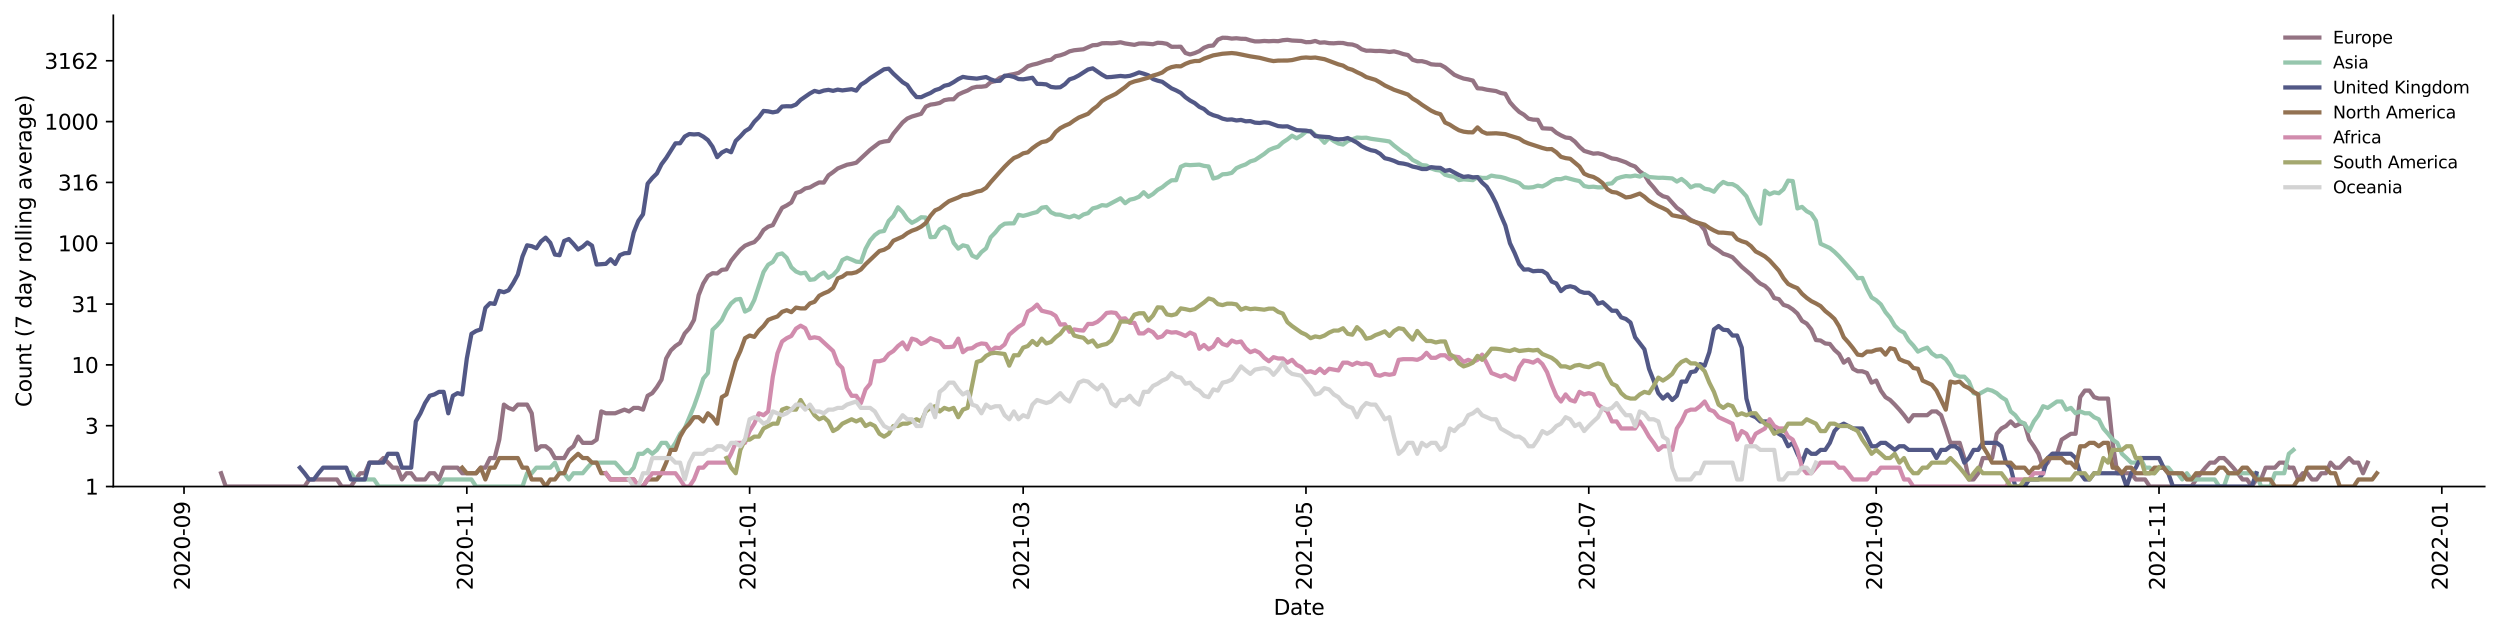 <?xml version="1.0" encoding="utf-8" standalone="no"?>
<!DOCTYPE svg PUBLIC "-//W3C//DTD SVG 1.1//EN"
  "http://www.w3.org/Graphics/SVG/1.1/DTD/svg11.dtd">
<svg height="298.621pt" version="1.1" viewBox="0 0 1176.528 298.621" width="1176.528pt" xmlns="http://www.w3.org/2000/svg" xmlns:xlink="http://www.w3.org/1999/xlink">
 <defs>
  <style type="text/css">*{stroke-linecap:butt;stroke-linejoin:round;}</style>
 </defs>
 <g id="figure_1">
  <g id="patch_1">
   <path d="M 0 298.621 
L 1176.528 298.621 
L 1176.528 0 
L 0 0 
z
" style="fill:#ffffff;"/>
  </g>
  <g id="axes_1">
   <g id="patch_2">
    <path d="M 53.328 228.96 
L 1169.328 228.96 
L 1169.328 7.2 
L 53.328 7.2 
z
" style="fill:#ffffff;"/>
   </g>
   <g id="matplotlib.axis_1">
    <g id="xtick_1">
     <g id="line2d_1">
      <defs>
       <path d="M 0 0 
L 0 3.5 
" id="m3e1928435b" style="stroke:#000000;stroke-width:0.8;"/>
      </defs>
      <g>
       <use style="stroke:#000000;stroke-width:0.8;" x="86.601" xlink:href="#m3e1928435b" y="228.96"/>
      </g>
     </g>
     <g id="text_1">
      <!-- 2020-09 -->
      <g transform="translate(89.36 277.743)rotate(-90)scale(0.1 -0.1)">
       <defs>
        <path d="M 1228 531 
L 3431 531 
L 3431 0 
L 469 0 
L 469 531 
Q 828 903 1448 1529 
Q 2069 2156 2228 2338 
Q 2531 2678 2651 2914 
Q 2772 3150 2772 3378 
Q 2772 3750 2511 3984 
Q 2250 4219 1831 4219 
Q 1534 4219 1204 4116 
Q 875 4013 500 3803 
L 500 4441 
Q 881 4594 1212 4672 
Q 1544 4750 1819 4750 
Q 2544 4750 2975 4387 
Q 3406 4025 3406 3419 
Q 3406 3131 3298 2873 
Q 3191 2616 2906 2266 
Q 2828 2175 2409 1742 
Q 1991 1309 1228 531 
z
" id="DejaVuSans-32" transform="scale(0.016)"/>
        <path d="M 2034 4250 
Q 1547 4250 1301 3770 
Q 1056 3291 1056 2328 
Q 1056 1369 1301 889 
Q 1547 409 2034 409 
Q 2525 409 2770 889 
Q 3016 1369 3016 2328 
Q 3016 3291 2770 3770 
Q 2525 4250 2034 4250 
z
M 2034 4750 
Q 2819 4750 3233 4129 
Q 3647 3509 3647 2328 
Q 3647 1150 3233 529 
Q 2819 -91 2034 -91 
Q 1250 -91 836 529 
Q 422 1150 422 2328 
Q 422 3509 836 4129 
Q 1250 4750 2034 4750 
z
" id="DejaVuSans-30" transform="scale(0.016)"/>
        <path d="M 313 2009 
L 1997 2009 
L 1997 1497 
L 313 1497 
L 313 2009 
z
" id="DejaVuSans-2d" transform="scale(0.016)"/>
        <path d="M 703 97 
L 703 672 
Q 941 559 1184 500 
Q 1428 441 1663 441 
Q 2288 441 2617 861 
Q 2947 1281 2994 2138 
Q 2813 1869 2534 1725 
Q 2256 1581 1919 1581 
Q 1219 1581 811 2004 
Q 403 2428 403 3163 
Q 403 3881 828 4315 
Q 1253 4750 1959 4750 
Q 2769 4750 3195 4129 
Q 3622 3509 3622 2328 
Q 3622 1225 3098 567 
Q 2575 -91 1691 -91 
Q 1453 -91 1209 -44 
Q 966 3 703 97 
z
M 1959 2075 
Q 2384 2075 2632 2365 
Q 2881 2656 2881 3163 
Q 2881 3666 2632 3958 
Q 2384 4250 1959 4250 
Q 1534 4250 1286 3958 
Q 1038 3666 1038 3163 
Q 1038 2656 1286 2365 
Q 1534 2075 1959 2075 
z
" id="DejaVuSans-39" transform="scale(0.016)"/>
       </defs>
       <use xlink:href="#DejaVuSans-32"/>
       <use x="63.623" xlink:href="#DejaVuSans-30"/>
       <use x="127.246" xlink:href="#DejaVuSans-32"/>
       <use x="190.869" xlink:href="#DejaVuSans-30"/>
       <use x="254.492" xlink:href="#DejaVuSans-2d"/>
       <use x="290.576" xlink:href="#DejaVuSans-30"/>
       <use x="354.199" xlink:href="#DejaVuSans-39"/>
      </g>
     </g>
    </g>
    <g id="xtick_2">
     <g id="line2d_2">
      <g>
       <use style="stroke:#000000;stroke-width:0.8;" x="219.692" xlink:href="#m3e1928435b" y="228.96"/>
      </g>
     </g>
     <g id="text_2">
      <!-- 2020-11 -->
      <g transform="translate(222.451 277.743)rotate(-90)scale(0.1 -0.1)">
       <defs>
        <path d="M 794 531 
L 1825 531 
L 1825 4091 
L 703 3866 
L 703 4441 
L 1819 4666 
L 2450 4666 
L 2450 531 
L 3481 531 
L 3481 0 
L 794 0 
L 794 531 
z
" id="DejaVuSans-31" transform="scale(0.016)"/>
       </defs>
       <use xlink:href="#DejaVuSans-32"/>
       <use x="63.623" xlink:href="#DejaVuSans-30"/>
       <use x="127.246" xlink:href="#DejaVuSans-32"/>
       <use x="190.869" xlink:href="#DejaVuSans-30"/>
       <use x="254.492" xlink:href="#DejaVuSans-2d"/>
       <use x="290.576" xlink:href="#DejaVuSans-31"/>
       <use x="354.199" xlink:href="#DejaVuSans-31"/>
      </g>
     </g>
    </g>
    <g id="xtick_3">
     <g id="line2d_3">
      <g>
       <use style="stroke:#000000;stroke-width:0.8;" x="352.783" xlink:href="#m3e1928435b" y="228.96"/>
      </g>
     </g>
     <g id="text_3">
      <!-- 2021-01 -->
      <g transform="translate(355.542 277.743)rotate(-90)scale(0.1 -0.1)">
       <use xlink:href="#DejaVuSans-32"/>
       <use x="63.623" xlink:href="#DejaVuSans-30"/>
       <use x="127.246" xlink:href="#DejaVuSans-32"/>
       <use x="190.869" xlink:href="#DejaVuSans-31"/>
       <use x="254.492" xlink:href="#DejaVuSans-2d"/>
       <use x="290.576" xlink:href="#DejaVuSans-30"/>
       <use x="354.199" xlink:href="#DejaVuSans-31"/>
      </g>
     </g>
    </g>
    <g id="xtick_4">
     <g id="line2d_4">
      <g>
       <use style="stroke:#000000;stroke-width:0.8;" x="481.51" xlink:href="#m3e1928435b" y="228.96"/>
      </g>
     </g>
     <g id="text_4">
      <!-- 2021-03 -->
      <g transform="translate(484.269 277.743)rotate(-90)scale(0.1 -0.1)">
       <defs>
        <path d="M 2597 2516 
Q 3050 2419 3304 2112 
Q 3559 1806 3559 1356 
Q 3559 666 3084 287 
Q 2609 -91 1734 -91 
Q 1441 -91 1130 -33 
Q 819 25 488 141 
L 488 750 
Q 750 597 1062 519 
Q 1375 441 1716 441 
Q 2309 441 2620 675 
Q 2931 909 2931 1356 
Q 2931 1769 2642 2001 
Q 2353 2234 1838 2234 
L 1294 2234 
L 1294 2753 
L 1863 2753 
Q 2328 2753 2575 2939 
Q 2822 3125 2822 3475 
Q 2822 3834 2567 4026 
Q 2313 4219 1838 4219 
Q 1578 4219 1281 4162 
Q 984 4106 628 3988 
L 628 4550 
Q 988 4650 1302 4700 
Q 1616 4750 1894 4750 
Q 2613 4750 3031 4423 
Q 3450 4097 3450 3541 
Q 3450 3153 3228 2886 
Q 3006 2619 2597 2516 
z
" id="DejaVuSans-33" transform="scale(0.016)"/>
       </defs>
       <use xlink:href="#DejaVuSans-32"/>
       <use x="63.623" xlink:href="#DejaVuSans-30"/>
       <use x="127.246" xlink:href="#DejaVuSans-32"/>
       <use x="190.869" xlink:href="#DejaVuSans-31"/>
       <use x="254.492" xlink:href="#DejaVuSans-2d"/>
       <use x="290.576" xlink:href="#DejaVuSans-30"/>
       <use x="354.199" xlink:href="#DejaVuSans-33"/>
      </g>
     </g>
    </g>
    <g id="xtick_5">
     <g id="line2d_5">
      <g>
       <use style="stroke:#000000;stroke-width:0.8;" x="614.601" xlink:href="#m3e1928435b" y="228.96"/>
      </g>
     </g>
     <g id="text_5">
      <!-- 2021-05 -->
      <g transform="translate(617.36 277.743)rotate(-90)scale(0.1 -0.1)">
       <defs>
        <path d="M 691 4666 
L 3169 4666 
L 3169 4134 
L 1269 4134 
L 1269 2991 
Q 1406 3038 1543 3061 
Q 1681 3084 1819 3084 
Q 2600 3084 3056 2656 
Q 3513 2228 3513 1497 
Q 3513 744 3044 326 
Q 2575 -91 1722 -91 
Q 1428 -91 1123 -41 
Q 819 9 494 109 
L 494 744 
Q 775 591 1075 516 
Q 1375 441 1709 441 
Q 2250 441 2565 725 
Q 2881 1009 2881 1497 
Q 2881 1984 2565 2268 
Q 2250 2553 1709 2553 
Q 1456 2553 1204 2497 
Q 953 2441 691 2322 
L 691 4666 
z
" id="DejaVuSans-35" transform="scale(0.016)"/>
       </defs>
       <use xlink:href="#DejaVuSans-32"/>
       <use x="63.623" xlink:href="#DejaVuSans-30"/>
       <use x="127.246" xlink:href="#DejaVuSans-32"/>
       <use x="190.869" xlink:href="#DejaVuSans-31"/>
       <use x="254.492" xlink:href="#DejaVuSans-2d"/>
       <use x="290.576" xlink:href="#DejaVuSans-30"/>
       <use x="354.199" xlink:href="#DejaVuSans-35"/>
      </g>
     </g>
    </g>
    <g id="xtick_6">
     <g id="line2d_6">
      <g>
       <use style="stroke:#000000;stroke-width:0.8;" x="747.692" xlink:href="#m3e1928435b" y="228.96"/>
      </g>
     </g>
     <g id="text_6">
      <!-- 2021-07 -->
      <g transform="translate(750.451 277.743)rotate(-90)scale(0.1 -0.1)">
       <defs>
        <path d="M 525 4666 
L 3525 4666 
L 3525 4397 
L 1831 0 
L 1172 0 
L 2766 4134 
L 525 4134 
L 525 4666 
z
" id="DejaVuSans-37" transform="scale(0.016)"/>
       </defs>
       <use xlink:href="#DejaVuSans-32"/>
       <use x="63.623" xlink:href="#DejaVuSans-30"/>
       <use x="127.246" xlink:href="#DejaVuSans-32"/>
       <use x="190.869" xlink:href="#DejaVuSans-31"/>
       <use x="254.492" xlink:href="#DejaVuSans-2d"/>
       <use x="290.576" xlink:href="#DejaVuSans-30"/>
       <use x="354.199" xlink:href="#DejaVuSans-37"/>
      </g>
     </g>
    </g>
    <g id="xtick_7">
     <g id="line2d_7">
      <g>
       <use style="stroke:#000000;stroke-width:0.8;" x="882.964" xlink:href="#m3e1928435b" y="228.96"/>
      </g>
     </g>
     <g id="text_7">
      <!-- 2021-09 -->
      <g transform="translate(885.724 277.743)rotate(-90)scale(0.1 -0.1)">
       <use xlink:href="#DejaVuSans-32"/>
       <use x="63.623" xlink:href="#DejaVuSans-30"/>
       <use x="127.246" xlink:href="#DejaVuSans-32"/>
       <use x="190.869" xlink:href="#DejaVuSans-31"/>
       <use x="254.492" xlink:href="#DejaVuSans-2d"/>
       <use x="290.576" xlink:href="#DejaVuSans-30"/>
       <use x="354.199" xlink:href="#DejaVuSans-39"/>
      </g>
     </g>
    </g>
    <g id="xtick_8">
     <g id="line2d_8">
      <g>
       <use style="stroke:#000000;stroke-width:0.8;" x="1016.055" xlink:href="#m3e1928435b" y="228.96"/>
      </g>
     </g>
     <g id="text_8">
      <!-- 2021-11 -->
      <g transform="translate(1018.815 277.743)rotate(-90)scale(0.1 -0.1)">
       <use xlink:href="#DejaVuSans-32"/>
       <use x="63.623" xlink:href="#DejaVuSans-30"/>
       <use x="127.246" xlink:href="#DejaVuSans-32"/>
       <use x="190.869" xlink:href="#DejaVuSans-31"/>
       <use x="254.492" xlink:href="#DejaVuSans-2d"/>
       <use x="290.576" xlink:href="#DejaVuSans-31"/>
       <use x="354.199" xlink:href="#DejaVuSans-31"/>
      </g>
     </g>
    </g>
    <g id="xtick_9">
     <g id="line2d_9">
      <g>
       <use style="stroke:#000000;stroke-width:0.8;" x="1149.146" xlink:href="#m3e1928435b" y="228.96"/>
      </g>
     </g>
     <g id="text_9">
      <!-- 2022-01 -->
      <g transform="translate(1151.906 277.743)rotate(-90)scale(0.1 -0.1)">
       <use xlink:href="#DejaVuSans-32"/>
       <use x="63.623" xlink:href="#DejaVuSans-30"/>
       <use x="127.246" xlink:href="#DejaVuSans-32"/>
       <use x="190.869" xlink:href="#DejaVuSans-32"/>
       <use x="254.492" xlink:href="#DejaVuSans-2d"/>
       <use x="290.576" xlink:href="#DejaVuSans-30"/>
       <use x="354.199" xlink:href="#DejaVuSans-31"/>
      </g>
     </g>
    </g>
    <g id="text_10">
     <!-- Date -->
     <g transform="translate(599.377 289.341)scale(0.1 -0.1)">
      <defs>
       <path d="M 1259 4147 
L 1259 519 
L 2022 519 
Q 2988 519 3436 956 
Q 3884 1394 3884 2338 
Q 3884 3275 3436 3711 
Q 2988 4147 2022 4147 
L 1259 4147 
z
M 628 4666 
L 1925 4666 
Q 3281 4666 3915 4102 
Q 4550 3538 4550 2338 
Q 4550 1131 3912 565 
Q 3275 0 1925 0 
L 628 0 
L 628 4666 
z
" id="DejaVuSans-44" transform="scale(0.016)"/>
       <path d="M 2194 1759 
Q 1497 1759 1228 1600 
Q 959 1441 959 1056 
Q 959 750 1161 570 
Q 1363 391 1709 391 
Q 2188 391 2477 730 
Q 2766 1069 2766 1631 
L 2766 1759 
L 2194 1759 
z
M 3341 1997 
L 3341 0 
L 2766 0 
L 2766 531 
Q 2569 213 2275 61 
Q 1981 -91 1556 -91 
Q 1019 -91 701 211 
Q 384 513 384 1019 
Q 384 1609 779 1909 
Q 1175 2209 1959 2209 
L 2766 2209 
L 2766 2266 
Q 2766 2663 2505 2880 
Q 2244 3097 1772 3097 
Q 1472 3097 1187 3025 
Q 903 2953 641 2809 
L 641 3341 
Q 956 3463 1253 3523 
Q 1550 3584 1831 3584 
Q 2591 3584 2966 3190 
Q 3341 2797 3341 1997 
z
" id="DejaVuSans-61" transform="scale(0.016)"/>
       <path d="M 1172 4494 
L 1172 3500 
L 2356 3500 
L 2356 3053 
L 1172 3053 
L 1172 1153 
Q 1172 725 1289 603 
Q 1406 481 1766 481 
L 2356 481 
L 2356 0 
L 1766 0 
Q 1100 0 847 248 
Q 594 497 594 1153 
L 594 3053 
L 172 3053 
L 172 3500 
L 594 3500 
L 594 4494 
L 1172 4494 
z
" id="DejaVuSans-74" transform="scale(0.016)"/>
       <path d="M 3597 1894 
L 3597 1613 
L 953 1613 
Q 991 1019 1311 708 
Q 1631 397 2203 397 
Q 2534 397 2845 478 
Q 3156 559 3463 722 
L 3463 178 
Q 3153 47 2828 -22 
Q 2503 -91 2169 -91 
Q 1331 -91 842 396 
Q 353 884 353 1716 
Q 353 2575 817 3079 
Q 1281 3584 2069 3584 
Q 2775 3584 3186 3129 
Q 3597 2675 3597 1894 
z
M 3022 2063 
Q 3016 2534 2758 2815 
Q 2500 3097 2075 3097 
Q 1594 3097 1305 2825 
Q 1016 2553 972 2059 
L 3022 2063 
z
" id="DejaVuSans-65" transform="scale(0.016)"/>
      </defs>
      <use xlink:href="#DejaVuSans-44"/>
      <use x="77.002" xlink:href="#DejaVuSans-61"/>
      <use x="138.281" xlink:href="#DejaVuSans-74"/>
      <use x="177.49" xlink:href="#DejaVuSans-65"/>
     </g>
    </g>
   </g>
   <g id="matplotlib.axis_2">
    <g id="ytick_1">
     <g id="line2d_10">
      <defs>
       <path d="M 0 0 
L -3.5 0 
" id="m961b1b8d79" style="stroke:#000000;stroke-width:0.8;"/>
      </defs>
      <g>
       <use style="stroke:#000000;stroke-width:0.8;" x="53.328" xlink:href="#m961b1b8d79" y="228.96"/>
      </g>
     </g>
     <g id="text_11">
      <!-- 1 -->
      <g transform="translate(39.966 232.759)scale(0.1 -0.1)">
       <use xlink:href="#DejaVuSans-31"/>
      </g>
     </g>
    </g>
    <g id="ytick_2">
     <g id="line2d_11">
      <g>
       <use style="stroke:#000000;stroke-width:0.8;" x="53.328" xlink:href="#m961b1b8d79" y="200.338"/>
      </g>
     </g>
     <g id="text_12">
      <!-- 3 -->
      <g transform="translate(39.966 204.137)scale(0.1 -0.1)">
       <use xlink:href="#DejaVuSans-33"/>
      </g>
     </g>
    </g>
    <g id="ytick_3">
     <g id="line2d_12">
      <g>
       <use style="stroke:#000000;stroke-width:0.8;" x="53.328" xlink:href="#m961b1b8d79" y="171.715"/>
      </g>
     </g>
     <g id="text_13">
      <!-- 10 -->
      <g transform="translate(33.603 175.515)scale(0.1 -0.1)">
       <use xlink:href="#DejaVuSans-31"/>
       <use x="63.623" xlink:href="#DejaVuSans-30"/>
      </g>
     </g>
    </g>
    <g id="ytick_4">
     <g id="line2d_13">
      <g>
       <use style="stroke:#000000;stroke-width:0.8;" x="53.328" xlink:href="#m961b1b8d79" y="143.093"/>
      </g>
     </g>
     <g id="text_14">
      <!-- 31 -->
      <g transform="translate(33.603 146.892)scale(0.1 -0.1)">
       <use xlink:href="#DejaVuSans-33"/>
       <use x="63.623" xlink:href="#DejaVuSans-31"/>
      </g>
     </g>
    </g>
    <g id="ytick_5">
     <g id="line2d_14">
      <g>
       <use style="stroke:#000000;stroke-width:0.8;" x="53.328" xlink:href="#m961b1b8d79" y="114.471"/>
      </g>
     </g>
     <g id="text_15">
      <!-- 100 -->
      <g transform="translate(27.241 118.27)scale(0.1 -0.1)">
       <use xlink:href="#DejaVuSans-31"/>
       <use x="63.623" xlink:href="#DejaVuSans-30"/>
       <use x="127.246" xlink:href="#DejaVuSans-30"/>
      </g>
     </g>
    </g>
    <g id="ytick_6">
     <g id="line2d_15">
      <g>
       <use style="stroke:#000000;stroke-width:0.8;" x="53.328" xlink:href="#m961b1b8d79" y="85.849"/>
      </g>
     </g>
     <g id="text_16">
      <!-- 316 -->
      <g transform="translate(27.241 89.648)scale(0.1 -0.1)">
       <defs>
        <path d="M 2113 2584 
Q 1688 2584 1439 2293 
Q 1191 2003 1191 1497 
Q 1191 994 1439 701 
Q 1688 409 2113 409 
Q 2538 409 2786 701 
Q 3034 994 3034 1497 
Q 3034 2003 2786 2293 
Q 2538 2584 2113 2584 
z
M 3366 4563 
L 3366 3988 
Q 3128 4100 2886 4159 
Q 2644 4219 2406 4219 
Q 1781 4219 1451 3797 
Q 1122 3375 1075 2522 
Q 1259 2794 1537 2939 
Q 1816 3084 2150 3084 
Q 2853 3084 3261 2657 
Q 3669 2231 3669 1497 
Q 3669 778 3244 343 
Q 2819 -91 2113 -91 
Q 1303 -91 875 529 
Q 447 1150 447 2328 
Q 447 3434 972 4092 
Q 1497 4750 2381 4750 
Q 2619 4750 2861 4703 
Q 3103 4656 3366 4563 
z
" id="DejaVuSans-36" transform="scale(0.016)"/>
       </defs>
       <use xlink:href="#DejaVuSans-33"/>
       <use x="63.623" xlink:href="#DejaVuSans-31"/>
       <use x="127.246" xlink:href="#DejaVuSans-36"/>
      </g>
     </g>
    </g>
    <g id="ytick_7">
     <g id="line2d_16">
      <g>
       <use style="stroke:#000000;stroke-width:0.8;" x="53.328" xlink:href="#m961b1b8d79" y="57.226"/>
      </g>
     </g>
     <g id="text_17">
      <!-- 1000 -->
      <g transform="translate(20.878 61.026)scale(0.1 -0.1)">
       <use xlink:href="#DejaVuSans-31"/>
       <use x="63.623" xlink:href="#DejaVuSans-30"/>
       <use x="127.246" xlink:href="#DejaVuSans-30"/>
       <use x="190.869" xlink:href="#DejaVuSans-30"/>
      </g>
     </g>
    </g>
    <g id="ytick_8">
     <g id="line2d_17">
      <g>
       <use style="stroke:#000000;stroke-width:0.8;" x="53.328" xlink:href="#m961b1b8d79" y="28.604"/>
      </g>
     </g>
     <g id="text_18">
      <!-- 3162 -->
      <g transform="translate(20.878 32.403)scale(0.1 -0.1)">
       <use xlink:href="#DejaVuSans-33"/>
       <use x="63.623" xlink:href="#DejaVuSans-31"/>
       <use x="127.246" xlink:href="#DejaVuSans-36"/>
       <use x="190.869" xlink:href="#DejaVuSans-32"/>
      </g>
     </g>
    </g>
    <g id="text_19">
     <!-- Count (7 day rolling average) -->
     <g transform="translate(14.798 191.548)rotate(-90)scale(0.1 -0.1)">
      <defs>
       <path d="M 4122 4306 
L 4122 3641 
Q 3803 3938 3442 4084 
Q 3081 4231 2675 4231 
Q 1875 4231 1450 3742 
Q 1025 3253 1025 2328 
Q 1025 1406 1450 917 
Q 1875 428 2675 428 
Q 3081 428 3442 575 
Q 3803 722 4122 1019 
L 4122 359 
Q 3791 134 3420 21 
Q 3050 -91 2638 -91 
Q 1578 -91 968 557 
Q 359 1206 359 2328 
Q 359 3453 968 4101 
Q 1578 4750 2638 4750 
Q 3056 4750 3426 4639 
Q 3797 4528 4122 4306 
z
" id="DejaVuSans-43" transform="scale(0.016)"/>
       <path d="M 1959 3097 
Q 1497 3097 1228 2736 
Q 959 2375 959 1747 
Q 959 1119 1226 758 
Q 1494 397 1959 397 
Q 2419 397 2687 759 
Q 2956 1122 2956 1747 
Q 2956 2369 2687 2733 
Q 2419 3097 1959 3097 
z
M 1959 3584 
Q 2709 3584 3137 3096 
Q 3566 2609 3566 1747 
Q 3566 888 3137 398 
Q 2709 -91 1959 -91 
Q 1206 -91 779 398 
Q 353 888 353 1747 
Q 353 2609 779 3096 
Q 1206 3584 1959 3584 
z
" id="DejaVuSans-6f" transform="scale(0.016)"/>
       <path d="M 544 1381 
L 544 3500 
L 1119 3500 
L 1119 1403 
Q 1119 906 1312 657 
Q 1506 409 1894 409 
Q 2359 409 2629 706 
Q 2900 1003 2900 1516 
L 2900 3500 
L 3475 3500 
L 3475 0 
L 2900 0 
L 2900 538 
Q 2691 219 2414 64 
Q 2138 -91 1772 -91 
Q 1169 -91 856 284 
Q 544 659 544 1381 
z
M 1991 3584 
L 1991 3584 
z
" id="DejaVuSans-75" transform="scale(0.016)"/>
       <path d="M 3513 2113 
L 3513 0 
L 2938 0 
L 2938 2094 
Q 2938 2591 2744 2837 
Q 2550 3084 2163 3084 
Q 1697 3084 1428 2787 
Q 1159 2491 1159 1978 
L 1159 0 
L 581 0 
L 581 3500 
L 1159 3500 
L 1159 2956 
Q 1366 3272 1645 3428 
Q 1925 3584 2291 3584 
Q 2894 3584 3203 3211 
Q 3513 2838 3513 2113 
z
" id="DejaVuSans-6e" transform="scale(0.016)"/>
       <path id="DejaVuSans-20" transform="scale(0.016)"/>
       <path d="M 1984 4856 
Q 1566 4138 1362 3434 
Q 1159 2731 1159 2009 
Q 1159 1288 1364 580 
Q 1569 -128 1984 -844 
L 1484 -844 
Q 1016 -109 783 600 
Q 550 1309 550 2009 
Q 550 2706 781 3412 
Q 1013 4119 1484 4856 
L 1984 4856 
z
" id="DejaVuSans-28" transform="scale(0.016)"/>
       <path d="M 2906 2969 
L 2906 4863 
L 3481 4863 
L 3481 0 
L 2906 0 
L 2906 525 
Q 2725 213 2448 61 
Q 2172 -91 1784 -91 
Q 1150 -91 751 415 
Q 353 922 353 1747 
Q 353 2572 751 3078 
Q 1150 3584 1784 3584 
Q 2172 3584 2448 3432 
Q 2725 3281 2906 2969 
z
M 947 1747 
Q 947 1113 1208 752 
Q 1469 391 1925 391 
Q 2381 391 2643 752 
Q 2906 1113 2906 1747 
Q 2906 2381 2643 2742 
Q 2381 3103 1925 3103 
Q 1469 3103 1208 2742 
Q 947 2381 947 1747 
z
" id="DejaVuSans-64" transform="scale(0.016)"/>
       <path d="M 2059 -325 
Q 1816 -950 1584 -1140 
Q 1353 -1331 966 -1331 
L 506 -1331 
L 506 -850 
L 844 -850 
Q 1081 -850 1212 -737 
Q 1344 -625 1503 -206 
L 1606 56 
L 191 3500 
L 800 3500 
L 1894 763 
L 2988 3500 
L 3597 3500 
L 2059 -325 
z
" id="DejaVuSans-79" transform="scale(0.016)"/>
       <path d="M 2631 2963 
Q 2534 3019 2420 3045 
Q 2306 3072 2169 3072 
Q 1681 3072 1420 2755 
Q 1159 2438 1159 1844 
L 1159 0 
L 581 0 
L 581 3500 
L 1159 3500 
L 1159 2956 
Q 1341 3275 1631 3429 
Q 1922 3584 2338 3584 
Q 2397 3584 2469 3576 
Q 2541 3569 2628 3553 
L 2631 2963 
z
" id="DejaVuSans-72" transform="scale(0.016)"/>
       <path d="M 603 4863 
L 1178 4863 
L 1178 0 
L 603 0 
L 603 4863 
z
" id="DejaVuSans-6c" transform="scale(0.016)"/>
       <path d="M 603 3500 
L 1178 3500 
L 1178 0 
L 603 0 
L 603 3500 
z
M 603 4863 
L 1178 4863 
L 1178 4134 
L 603 4134 
L 603 4863 
z
" id="DejaVuSans-69" transform="scale(0.016)"/>
       <path d="M 2906 1791 
Q 2906 2416 2648 2759 
Q 2391 3103 1925 3103 
Q 1463 3103 1205 2759 
Q 947 2416 947 1791 
Q 947 1169 1205 825 
Q 1463 481 1925 481 
Q 2391 481 2648 825 
Q 2906 1169 2906 1791 
z
M 3481 434 
Q 3481 -459 3084 -895 
Q 2688 -1331 1869 -1331 
Q 1566 -1331 1297 -1286 
Q 1028 -1241 775 -1147 
L 775 -588 
Q 1028 -725 1275 -790 
Q 1522 -856 1778 -856 
Q 2344 -856 2625 -561 
Q 2906 -266 2906 331 
L 2906 616 
Q 2728 306 2450 153 
Q 2172 0 1784 0 
Q 1141 0 747 490 
Q 353 981 353 1791 
Q 353 2603 747 3093 
Q 1141 3584 1784 3584 
Q 2172 3584 2450 3431 
Q 2728 3278 2906 2969 
L 2906 3500 
L 3481 3500 
L 3481 434 
z
" id="DejaVuSans-67" transform="scale(0.016)"/>
       <path d="M 191 3500 
L 800 3500 
L 1894 563 
L 2988 3500 
L 3597 3500 
L 2284 0 
L 1503 0 
L 191 3500 
z
" id="DejaVuSans-76" transform="scale(0.016)"/>
       <path d="M 513 4856 
L 1013 4856 
Q 1481 4119 1714 3412 
Q 1947 2706 1947 2009 
Q 1947 1309 1714 600 
Q 1481 -109 1013 -844 
L 513 -844 
Q 928 -128 1133 580 
Q 1338 1288 1338 2009 
Q 1338 2731 1133 3434 
Q 928 4138 513 4856 
z
" id="DejaVuSans-29" transform="scale(0.016)"/>
      </defs>
      <use xlink:href="#DejaVuSans-43"/>
      <use x="69.824" xlink:href="#DejaVuSans-6f"/>
      <use x="131.006" xlink:href="#DejaVuSans-75"/>
      <use x="194.385" xlink:href="#DejaVuSans-6e"/>
      <use x="257.764" xlink:href="#DejaVuSans-74"/>
      <use x="296.973" xlink:href="#DejaVuSans-20"/>
      <use x="328.76" xlink:href="#DejaVuSans-28"/>
      <use x="367.773" xlink:href="#DejaVuSans-37"/>
      <use x="431.396" xlink:href="#DejaVuSans-20"/>
      <use x="463.184" xlink:href="#DejaVuSans-64"/>
      <use x="526.66" xlink:href="#DejaVuSans-61"/>
      <use x="587.939" xlink:href="#DejaVuSans-79"/>
      <use x="647.119" xlink:href="#DejaVuSans-20"/>
      <use x="678.906" xlink:href="#DejaVuSans-72"/>
      <use x="717.77" xlink:href="#DejaVuSans-6f"/>
      <use x="778.951" xlink:href="#DejaVuSans-6c"/>
      <use x="806.734" xlink:href="#DejaVuSans-6c"/>
      <use x="834.518" xlink:href="#DejaVuSans-69"/>
      <use x="862.301" xlink:href="#DejaVuSans-6e"/>
      <use x="925.68" xlink:href="#DejaVuSans-67"/>
      <use x="989.156" xlink:href="#DejaVuSans-20"/>
      <use x="1020.943" xlink:href="#DejaVuSans-61"/>
      <use x="1082.223" xlink:href="#DejaVuSans-76"/>
      <use x="1141.402" xlink:href="#DejaVuSans-65"/>
      <use x="1202.926" xlink:href="#DejaVuSans-72"/>
      <use x="1244.039" xlink:href="#DejaVuSans-61"/>
      <use x="1305.318" xlink:href="#DejaVuSans-67"/>
      <use x="1368.795" xlink:href="#DejaVuSans-65"/>
      <use x="1430.318" xlink:href="#DejaVuSans-29"/>
     </g>
    </g>
   </g>
   <g id="line2d_18">
    <path clip-path="url(#p3a15070ff7)" d="M 104.055 222.712 
L 106.237 228.96 
L 143.328 228.96 
L 145.51 225.64 
L 158.601 225.64 
L 160.783 228.96 
L 165.146 228.96 
L 167.328 225.64 
L 169.51 222.712 
L 171.692 222.712 
L 173.874 217.723 
L 178.237 217.723 
L 180.419 215.56 
L 182.601 217.723 
L 184.783 220.093 
L 186.964 220.093 
L 189.146 225.64 
L 191.328 222.712 
L 193.51 222.712 
L 195.692 225.64 
L 200.055 225.64 
L 202.237 222.712 
L 204.419 222.712 
L 206.601 225.64 
L 208.783 220.093 
L 215.328 220.093 
L 217.51 222.712 
L 224.055 222.712 
L 226.237 220.093 
L 228.419 220.093 
L 230.601 215.56 
L 232.783 215.56 
L 234.964 206.901 
L 237.146 190.411 
L 239.328 191.965 
L 241.51 192.78 
L 243.692 190.411 
L 248.055 190.411 
L 250.237 194.495 
L 252.419 211.728 
L 254.601 210.012 
L 256.783 210.012 
L 258.964 211.728 
L 261.146 215.56 
L 265.51 215.56 
L 267.692 211.728 
L 269.874 210.012 
L 272.055 205.48 
L 274.237 208.408 
L 278.601 208.408 
L 280.783 206.901 
L 282.964 193.623 
L 285.146 194.495 
L 289.51 194.495 
L 293.874 192.78 
L 296.055 193.623 
L 298.237 191.965 
L 300.419 191.965 
L 302.601 192.78 
L 304.783 186.257 
L 306.964 185.014 
L 309.146 182.153 
L 311.328 178.632 
L 313.51 168.708 
L 315.692 164.921 
L 317.874 162.848 
L 320.055 161.4 
L 322.237 156.906 
L 324.419 154.483 
L 326.601 150.55 
L 328.783 138.903 
L 330.964 133.393 
L 333.146 129.856 
L 335.328 128.571 
L 337.51 128.696 
L 339.692 126.994 
L 341.874 126.76 
L 344.055 122.737 
L 346.237 120.019 
L 348.419 117.488 
L 350.601 115.634 
L 352.783 114.685 
L 354.964 113.944 
L 357.146 111.685 
L 359.328 108.251 
L 361.51 106.67 
L 363.692 105.954 
L 365.874 101.722 
L 368.055 97.795 
L 370.237 96.677 
L 372.419 95.292 
L 374.601 90.839 
L 376.783 90.176 
L 378.964 88.671 
L 381.146 88.21 
L 383.328 86.946 
L 385.51 85.855 
L 387.692 85.923 
L 389.874 82.537 
L 392.055 80.993 
L 394.237 79.289 
L 398.601 77.524 
L 400.783 77.126 
L 402.964 76.578 
L 409.51 70.477 
L 413.874 67.135 
L 416.055 66.596 
L 418.237 66.338 
L 420.419 62.912 
L 424.783 57.617 
L 426.964 55.801 
L 429.146 54.85 
L 433.51 53.558 
L 435.692 50.193 
L 437.874 49.235 
L 440.055 48.94 
L 442.237 48.449 
L 444.419 47.141 
L 446.601 46.742 
L 448.783 46.712 
L 450.964 44.498 
L 453.146 43.475 
L 455.328 42.627 
L 457.51 41.363 
L 459.692 40.847 
L 461.874 40.81 
L 464.055 40.534 
L 466.237 38.666 
L 468.419 38.158 
L 470.601 36.563 
L 472.783 35.982 
L 474.964 35.251 
L 477.146 34.862 
L 479.328 34.319 
L 481.51 32.943 
L 483.692 31.164 
L 485.874 30.455 
L 488.055 29.971 
L 492.419 28.483 
L 494.601 28.156 
L 496.783 26.473 
L 498.964 26.036 
L 501.146 25.287 
L 503.328 24.166 
L 505.51 23.648 
L 509.874 23.195 
L 514.237 21.288 
L 516.419 21.15 
L 518.601 20.369 
L 520.783 20.299 
L 522.964 20.386 
L 525.146 20.235 
L 527.328 19.897 
L 529.51 20.459 
L 533.874 21.109 
L 536.055 20.484 
L 538.237 20.446 
L 542.601 20.811 
L 544.783 20.12 
L 546.964 20.237 
L 549.146 20.634 
L 551.328 22.018 
L 555.692 22 
L 557.874 24.932 
L 560.055 25.629 
L 562.237 24.988 
L 564.419 24.063 
L 566.601 22.499 
L 568.783 21.649 
L 570.964 21.418 
L 573.146 18.67 
L 575.328 17.76 
L 577.51 17.816 
L 579.692 18.165 
L 581.874 17.992 
L 584.055 18.254 
L 586.237 18.292 
L 588.419 18.985 
L 590.601 19.486 
L 592.783 19.472 
L 594.964 19.272 
L 597.146 19.412 
L 599.328 19.279 
L 601.51 19.385 
L 603.692 18.928 
L 605.874 18.734 
L 608.055 19.077 
L 612.419 19.289 
L 614.601 19.856 
L 616.783 19.807 
L 618.964 19.269 
L 621.146 20.082 
L 623.328 19.932 
L 625.51 20.309 
L 627.692 20.387 
L 629.874 20.195 
L 632.055 20.234 
L 634.237 20.79 
L 636.419 20.949 
L 638.601 21.682 
L 640.783 23.175 
L 642.964 23.868 
L 645.146 23.849 
L 647.328 24.012 
L 649.51 23.966 
L 651.692 24.149 
L 653.874 24.463 
L 656.055 24.171 
L 658.237 24.728 
L 660.419 25.451 
L 662.601 25.905 
L 664.783 28.117 
L 666.964 28.799 
L 669.146 28.783 
L 671.328 29.325 
L 673.51 30.251 
L 675.692 30.457 
L 677.874 30.497 
L 680.055 31.695 
L 684.419 35.194 
L 686.601 36.162 
L 688.783 36.968 
L 690.964 37.366 
L 693.146 37.927 
L 695.328 41.54 
L 697.51 41.707 
L 699.692 42.218 
L 704.055 42.857 
L 706.237 43.75 
L 708.419 44.164 
L 710.601 48.119 
L 712.783 50.587 
L 714.964 52.667 
L 717.146 53.972 
L 719.328 55.855 
L 721.51 56.296 
L 723.692 56.378 
L 725.874 60.372 
L 730.237 60.619 
L 732.419 62.456 
L 734.601 63.706 
L 736.783 64.717 
L 738.964 64.973 
L 741.146 66.632 
L 743.328 69.071 
L 745.51 71.009 
L 749.874 72.323 
L 752.055 72.141 
L 754.237 72.657 
L 758.601 74.558 
L 760.783 74.867 
L 765.146 76.393 
L 767.328 77.572 
L 769.51 78.374 
L 771.692 80.663 
L 773.874 82.215 
L 776.055 85.743 
L 778.237 88.223 
L 780.419 90.922 
L 782.601 92.339 
L 784.783 92.944 
L 789.146 97.795 
L 791.328 99.292 
L 793.51 101.85 
L 795.692 103.416 
L 800.055 105.629 
L 802.237 108.278 
L 804.419 114.757 
L 806.601 116.428 
L 808.783 117.77 
L 810.964 119.405 
L 813.146 120.107 
L 815.328 121.061 
L 819.692 125.566 
L 824.055 129.269 
L 826.237 131.632 
L 828.419 133.469 
L 830.601 134.561 
L 832.783 136.637 
L 834.964 140.268 
L 837.146 140.774 
L 839.328 143.473 
L 841.51 144.167 
L 843.692 145.616 
L 845.874 147.554 
L 848.055 151.009 
L 850.237 152.276 
L 852.419 155.022 
L 854.601 160.031 
L 856.783 160.254 
L 858.964 161.635 
L 861.146 161.873 
L 863.328 164.652 
L 865.51 166.598 
L 867.692 170.672 
L 869.874 169.025 
L 872.055 173.558 
L 874.237 174.733 
L 876.419 174.733 
L 878.601 175.548 
L 880.783 180.081 
L 882.964 179.105 
L 885.146 183.83 
L 887.328 186.903 
L 889.51 188.247 
L 891.692 190.411 
L 893.874 192.78 
L 896.055 195.399 
L 898.237 198.328 
L 900.419 195.399 
L 906.964 195.399 
L 909.146 193.623 
L 911.328 193.623 
L 913.51 195.399 
L 915.692 201.647 
L 917.874 208.408 
L 922.237 208.408 
L 924.419 215.56 
L 926.601 225.64 
L 928.783 225.64 
L 930.964 222.712 
L 933.146 215.56 
L 937.51 215.56 
L 939.692 204.136 
L 941.874 201.647 
L 944.055 200.491 
L 946.237 198.328 
L 948.419 200.491 
L 950.601 199.386 
L 952.783 199.386 
L 954.964 206.901 
L 957.146 210.012 
L 959.328 213.57 
L 961.51 220.093 
L 963.692 217.723 
L 965.874 213.57 
L 968.055 213.57 
L 970.237 206.901 
L 974.601 204.136 
L 976.783 204.136 
L 978.964 186.903 
L 981.146 183.83 
L 983.328 183.83 
L 985.51 186.903 
L 987.692 187.566 
L 992.055 187.566 
L 994.237 208.408 
L 996.419 222.712 
L 1002.964 222.712 
L 1005.146 225.64 
L 1009.51 225.64 
L 1011.692 228.96 
L 1031.328 228.96 
L 1033.51 225.64 
L 1035.692 222.712 
L 1037.874 220.093 
L 1040.055 217.723 
L 1042.237 217.723 
L 1044.419 215.56 
L 1046.601 215.56 
L 1048.783 217.723 
L 1050.964 220.093 
L 1053.146 222.712 
L 1055.328 225.64 
L 1057.51 225.64 
L 1059.692 228.96 
L 1061.874 225.64 
L 1064.055 225.64 
L 1066.237 220.093 
L 1070.601 220.093 
L 1072.783 217.723 
L 1074.964 217.723 
L 1077.146 220.093 
L 1079.328 220.093 
L 1081.51 225.64 
L 1083.692 222.712 
L 1085.874 222.712 
L 1088.055 225.64 
L 1090.237 225.64 
L 1092.419 222.712 
L 1094.601 222.712 
L 1096.783 217.723 
L 1098.964 220.093 
L 1101.146 220.093 
L 1103.328 217.723 
L 1105.51 215.56 
L 1107.692 217.723 
L 1109.874 217.723 
L 1112.055 222.712 
L 1114.237 217.723 
L 1114.237 217.723 
" style="fill:none;stroke:#947383;stroke-linecap:square;stroke-width:2;"/>
   </g>
   <g id="line2d_19">
    <path clip-path="url(#p3a15070ff7)" d="M 165.146 222.712 
L 167.328 225.64 
L 176.055 225.64 
L 178.237 228.96 
L 206.601 228.96 
L 208.783 225.64 
L 221.874 225.64 
L 224.055 228.96 
L 245.874 228.96 
L 248.055 222.712 
L 250.237 222.712 
L 252.419 220.093 
L 258.964 220.093 
L 261.146 217.723 
L 263.328 222.712 
L 265.51 222.712 
L 267.692 225.64 
L 269.874 222.712 
L 274.237 222.712 
L 276.419 220.093 
L 278.601 217.723 
L 289.51 217.723 
L 291.692 220.093 
L 293.874 222.712 
L 296.055 222.712 
L 298.237 220.093 
L 300.419 213.57 
L 302.601 213.57 
L 304.783 211.728 
L 306.964 213.57 
L 309.146 211.728 
L 311.328 208.408 
L 313.51 208.408 
L 315.692 211.728 
L 317.874 208.408 
L 320.055 204.136 
L 322.237 201.647 
L 326.601 191.176 
L 328.783 185.014 
L 330.964 178.167 
L 333.146 175.548 
L 335.328 155.204 
L 337.51 153.102 
L 339.692 150.55 
L 341.874 145.992 
L 344.055 142.798 
L 346.237 140.98 
L 348.419 140.672 
L 350.601 146.631 
L 352.783 145.492 
L 354.964 141.187 
L 359.328 128.013 
L 361.51 124.587 
L 363.692 123.288 
L 365.874 119.798 
L 368.055 119.275 
L 370.237 121.34 
L 372.419 125.789 
L 374.601 127.77 
L 376.783 128.696 
L 378.964 128.321 
L 381.146 131.703 
L 383.328 131.421 
L 385.51 129.528 
L 387.692 128.26 
L 389.874 130.728 
L 392.055 129.463 
L 394.237 127.052 
L 396.419 122.392 
L 398.601 121.294 
L 400.783 122.149 
L 402.964 123.136 
L 405.146 123.338 
L 407.328 117.13 
L 409.51 113.123 
L 411.692 110.628 
L 413.874 109.066 
L 416.055 108.697 
L 418.237 103.968 
L 420.419 101.722 
L 422.601 97.56 
L 424.783 99.779 
L 426.964 103.009 
L 429.146 104.869 
L 431.328 103.713 
L 433.51 102.237 
L 435.692 102.368 
L 437.874 111.622 
L 440.055 111.495 
L 442.237 107.866 
L 444.419 106.696 
L 446.601 107.976 
L 448.783 114.294 
L 450.964 117.012 
L 453.146 115.449 
L 455.328 115.971 
L 457.51 120.286 
L 459.692 121.294 
L 461.874 118.637 
L 464.055 116.894 
L 466.237 111.653 
L 468.419 109.411 
L 470.601 106.722 
L 472.783 105.283 
L 474.964 105.136 
L 477.146 105.111 
L 479.328 101.092 
L 481.51 101.594 
L 483.692 101.03 
L 485.874 100.336 
L 488.055 99.779 
L 490.237 97.741 
L 492.419 97.417 
L 494.601 99.897 
L 496.783 100.926 
L 498.964 101.05 
L 501.146 101.786 
L 503.328 102.281 
L 505.51 101.447 
L 507.692 102.368 
L 509.874 100.947 
L 512.055 100.316 
L 514.237 98.088 
L 516.419 97.542 
L 518.601 96.538 
L 520.783 96.799 
L 527.328 93.32 
L 529.51 95.623 
L 531.692 93.981 
L 533.874 93.503 
L 536.055 92.588 
L 538.237 90.458 
L 540.419 92.617 
L 542.601 91.31 
L 544.783 89.36 
L 546.964 88.124 
L 549.146 86.343 
L 551.328 84.854 
L 553.51 84.789 
L 555.692 78.491 
L 557.874 77.5 
L 560.055 77.718 
L 564.419 77.476 
L 566.601 78.068 
L 568.783 78.341 
L 570.964 83.995 
L 573.146 83.448 
L 575.328 82.031 
L 577.51 81.868 
L 579.692 81.347 
L 581.874 79.134 
L 584.055 78.151 
L 586.237 77.372 
L 588.419 75.959 
L 590.601 75.319 
L 594.964 72.427 
L 597.146 70.628 
L 599.328 69.69 
L 601.51 69.025 
L 603.692 67.024 
L 605.874 65.601 
L 608.055 63.868 
L 610.237 65.085 
L 612.419 63.766 
L 614.601 61.97 
L 616.783 61.586 
L 618.964 63.467 
L 621.146 64.77 
L 623.328 67.183 
L 625.51 64.842 
L 627.692 66.385 
L 629.874 67.551 
L 632.055 68.029 
L 634.237 66.374 
L 638.601 64.722 
L 640.783 64.881 
L 642.964 64.799 
L 645.146 65.305 
L 651.692 66.221 
L 653.874 66.58 
L 656.055 68.522 
L 660.419 71.883 
L 662.601 73.057 
L 664.783 75.253 
L 666.964 76.355 
L 669.146 77.693 
L 671.328 77.913 
L 673.51 79.254 
L 675.692 79.989 
L 677.874 80.274 
L 680.055 82.234 
L 682.237 82.864 
L 684.419 83.194 
L 686.601 84.767 
L 688.783 84.394 
L 693.146 84.778 
L 695.328 83.326 
L 697.51 83.725 
L 699.692 83.756 
L 701.874 82.645 
L 704.055 83.054 
L 706.237 83.285 
L 708.419 83.849 
L 710.601 84.66 
L 712.783 85.278 
L 714.964 86.138 
L 717.146 88.099 
L 719.328 88.284 
L 721.51 88.099 
L 723.692 87.372 
L 725.874 87.733 
L 728.055 86.643 
L 730.237 85.136 
L 732.419 84.288 
L 734.601 84.309 
L 736.783 83.581 
L 741.146 84.746 
L 743.328 85.223 
L 745.51 87.54 
L 747.692 88.013 
L 749.874 87.867 
L 752.055 88.173 
L 754.237 88.136 
L 756.419 86.539 
L 758.601 86.286 
L 760.783 84.068 
L 762.964 83.346 
L 765.146 82.864 
L 767.328 83.033 
L 769.51 82.626 
L 771.692 83.094 
L 773.874 81.964 
L 776.055 83.306 
L 780.419 83.673 
L 782.601 83.653 
L 786.964 83.963 
L 789.146 85.443 
L 791.328 84.214 
L 793.51 85.878 
L 795.692 88.173 
L 797.874 87.23 
L 800.055 87.277 
L 802.237 88.823 
L 804.419 89.193 
L 806.601 90.229 
L 808.783 87.444 
L 810.964 85.632 
L 813.146 86.62 
L 815.328 86.654 
L 817.51 87.818 
L 819.692 89.976 
L 821.874 92.382 
L 824.055 97.417 
L 826.237 102 
L 828.419 105.258 
L 830.601 89.751 
L 832.783 91.437 
L 834.964 90.512 
L 837.146 90.936 
L 839.328 89.077 
L 841.51 85.005 
L 843.692 85.212 
L 845.874 98.088 
L 848.055 97.363 
L 850.237 99.389 
L 852.419 100.558 
L 854.601 103.898 
L 856.783 114.721 
L 861.146 116.738 
L 863.328 118.511 
L 865.51 120.648 
L 869.874 125.511 
L 872.055 128.013 
L 874.237 130.934 
L 876.419 130.797 
L 878.601 135.869 
L 880.783 139.969 
L 882.964 141.291 
L 885.146 143.246 
L 887.328 146.891 
L 889.51 149.51 
L 891.692 153.27 
L 893.874 155.387 
L 896.055 156.518 
L 898.237 160.254 
L 900.419 162.601 
L 902.601 165.468 
L 904.783 164.386 
L 906.964 163.605 
L 909.146 166.31 
L 911.328 167.782 
L 913.51 167.481 
L 915.692 169.025 
L 917.874 172.073 
L 920.055 176.391 
L 922.237 177.263 
L 924.419 177.263 
L 926.601 179.588 
L 928.783 185.014 
L 930.964 185.628 
L 935.328 183.259 
L 937.51 183.83 
L 939.692 185.014 
L 941.874 186.903 
L 944.055 188.247 
L 946.237 193.623 
L 948.419 195.399 
L 950.601 198.328 
L 952.783 199.386 
L 954.964 202.86 
L 957.146 198.328 
L 959.328 195.399 
L 961.51 191.176 
L 963.692 191.965 
L 968.055 188.948 
L 970.237 188.948 
L 972.419 192.78 
L 974.601 191.965 
L 976.783 194.495 
L 978.964 193.623 
L 981.146 194.495 
L 983.328 194.495 
L 985.51 196.338 
L 987.692 197.313 
L 989.874 201.647 
L 992.055 204.136 
L 994.237 206.901 
L 996.419 208.408 
L 998.601 213.57 
L 1000.783 215.56 
L 1002.964 217.723 
L 1005.146 217.723 
L 1007.328 215.56 
L 1009.51 220.093 
L 1011.692 220.093 
L 1013.874 222.712 
L 1016.055 220.093 
L 1020.419 220.093 
L 1022.601 222.712 
L 1024.783 222.712 
L 1026.964 225.64 
L 1029.146 222.712 
L 1031.328 225.64 
L 1042.237 225.64 
L 1044.419 228.96 
L 1046.601 228.96 
L 1048.783 222.712 
L 1061.874 222.712 
L 1064.055 228.96 
L 1068.419 228.96 
L 1070.601 222.712 
L 1074.964 222.712 
L 1077.146 213.57 
L 1079.328 211.728 
L 1079.328 211.728 
" style="fill:none;stroke:#96c6ad;stroke-linecap:square;stroke-width:2;"/>
   </g>
   <g id="line2d_20">
    <path clip-path="url(#p3a15070ff7)" d="M 141.146 220.093 
L 143.328 222.712 
L 145.51 225.64 
L 147.692 225.64 
L 149.874 222.712 
L 152.055 220.093 
L 162.964 220.093 
L 165.146 225.64 
L 171.692 225.64 
L 173.874 217.723 
L 180.419 217.723 
L 182.601 213.57 
L 186.964 213.57 
L 189.146 220.093 
L 193.51 220.093 
L 195.692 198.328 
L 197.874 194.495 
L 200.055 189.668 
L 202.237 186.257 
L 204.419 185.628 
L 206.601 184.415 
L 208.783 184.415 
L 210.964 194.495 
L 213.146 186.257 
L 215.328 185.014 
L 217.51 185.628 
L 219.692 168.708 
L 221.874 157.103 
L 224.055 155.758 
L 226.237 155.022 
L 228.419 144.881 
L 230.601 142.688 
L 232.783 143.021 
L 234.964 136.898 
L 237.146 137.519 
L 239.328 136.637 
L 241.51 133.242 
L 243.692 129.205 
L 245.874 120.739 
L 248.055 115.449 
L 250.237 115.859 
L 252.419 116.816 
L 254.601 113.633 
L 256.783 111.844 
L 258.964 114.259 
L 261.146 119.798 
L 263.328 120.107 
L 265.51 113.394 
L 267.692 112.492 
L 269.874 114.793 
L 272.055 117.408 
L 274.237 116.085 
L 276.419 114.118 
L 278.601 115.597 
L 280.783 124.48 
L 285.146 124.164 
L 287.328 122.005 
L 289.51 124.216 
L 291.692 120.107 
L 293.874 119.189 
L 296.055 119.061 
L 298.237 109.44 
L 300.419 103.968 
L 302.601 100.865 
L 304.783 86.435 
L 306.964 83.777 
L 309.146 81.63 
L 311.328 77.276 
L 313.51 74.359 
L 317.874 67.46 
L 320.055 67.412 
L 322.237 64.265 
L 324.419 63.069 
L 326.601 63.267 
L 328.783 63.105 
L 330.964 64.279 
L 333.146 65.932 
L 335.328 69.059 
L 337.51 73.953 
L 339.692 71.794 
L 341.874 70.677 
L 344.055 71.635 
L 346.237 66.323 
L 348.419 64.185 
L 350.601 61.752 
L 352.783 60.409 
L 354.964 57.315 
L 357.146 55.12 
L 359.328 52.207 
L 361.51 52.408 
L 363.692 52.875 
L 365.874 52.458 
L 368.055 50.142 
L 370.237 49.99 
L 372.419 50.049 
L 374.601 49.201 
L 376.783 47.005 
L 381.146 43.986 
L 383.328 42.782 
L 385.51 43.359 
L 387.692 42.619 
L 389.874 42.282 
L 392.055 42.754 
L 394.237 42.175 
L 396.419 42.546 
L 400.783 41.973 
L 402.964 42.653 
L 405.146 39.837 
L 407.328 38.514 
L 409.51 36.763 
L 416.055 32.604 
L 418.237 32.318 
L 420.419 34.651 
L 424.783 38.676 
L 426.964 39.992 
L 429.146 43.176 
L 431.328 45.675 
L 433.51 45.74 
L 435.692 44.693 
L 437.874 43.775 
L 440.055 42.431 
L 442.237 41.751 
L 444.419 40.368 
L 446.601 39.875 
L 448.783 38.661 
L 450.964 37.218 
L 453.146 36.188 
L 455.328 36.578 
L 459.692 37 
L 464.055 36.254 
L 466.237 37.333 
L 468.419 38.11 
L 470.601 38.005 
L 472.783 35.629 
L 474.964 35.686 
L 477.146 36.193 
L 479.328 37.21 
L 481.51 37.328 
L 485.874 36.606 
L 488.055 39.47 
L 490.237 39.519 
L 492.419 39.715 
L 494.601 40.911 
L 496.783 41.17 
L 498.964 41.07 
L 501.146 39.631 
L 503.328 37.361 
L 505.51 36.634 
L 507.692 35.494 
L 512.055 32.703 
L 514.237 32.153 
L 518.601 35.119 
L 520.783 36.344 
L 522.964 36.235 
L 527.328 35.738 
L 529.51 35.973 
L 531.692 35.705 
L 533.874 34.975 
L 536.055 34.069 
L 538.237 34.685 
L 540.419 35.436 
L 542.601 37.197 
L 544.783 37.966 
L 546.964 38.497 
L 551.328 41.587 
L 553.51 42.552 
L 555.692 43.707 
L 557.874 45.76 
L 560.055 47.305 
L 562.237 48.501 
L 564.419 50.279 
L 566.601 51.309 
L 568.783 53.22 
L 570.964 54.21 
L 573.146 54.831 
L 575.328 55.835 
L 577.51 56.333 
L 579.692 56.197 
L 581.874 56.689 
L 584.055 56.44 
L 586.237 57.085 
L 588.419 56.983 
L 590.601 57.718 
L 592.783 57.878 
L 594.964 57.552 
L 597.146 57.787 
L 601.51 59.342 
L 603.692 59.532 
L 605.874 59.45 
L 610.237 61.254 
L 614.601 61.468 
L 616.783 61.863 
L 618.964 64.04 
L 623.328 64.407 
L 625.51 64.54 
L 627.692 65.31 
L 629.874 65.586 
L 632.055 65.497 
L 634.237 64.953 
L 636.419 65.947 
L 638.601 67.119 
L 640.783 68.753 
L 642.964 69.849 
L 645.146 70.683 
L 647.328 71.114 
L 649.51 72.375 
L 651.692 74.452 
L 653.874 74.961 
L 656.055 75.712 
L 658.237 76.694 
L 660.419 76.984 
L 662.601 77.484 
L 664.783 78.382 
L 666.964 78.836 
L 669.146 79.523 
L 671.328 79.549 
L 673.51 78.667 
L 675.692 78.921 
L 677.874 79.006 
L 680.055 80.418 
L 682.237 80.024 
L 686.601 82.351 
L 688.783 83.265 
L 690.964 82.963 
L 693.146 83.469 
L 695.328 83.346 
L 697.51 85.912 
L 699.692 87.867 
L 701.874 91.366 
L 704.055 95.656 
L 706.237 101.092 
L 708.419 106.131 
L 710.601 114.471 
L 712.783 119.018 
L 714.964 124.269 
L 717.146 126.876 
L 719.328 126.76 
L 721.51 127.649 
L 723.692 127.468 
L 725.874 127.528 
L 728.055 128.886 
L 730.237 132.497 
L 732.419 133.393 
L 734.601 136.986 
L 736.783 135.206 
L 738.964 134.72 
L 741.146 135.288 
L 743.328 137.074 
L 745.51 137.789 
L 747.692 137.789 
L 749.874 139.479 
L 752.055 142.91 
L 754.237 142.25 
L 756.419 144.167 
L 758.601 146.245 
L 760.783 146.245 
L 762.964 149.365 
L 765.146 150.099 
L 767.328 151.793 
L 769.51 158.733 
L 773.874 164.386 
L 776.055 173.558 
L 778.237 179.105 
L 780.419 185.014 
L 782.601 187.566 
L 784.783 185.628 
L 786.964 188.247 
L 789.146 186.257 
L 791.328 179.588 
L 793.51 179.588 
L 795.692 175.137 
L 797.874 174.733 
L 800.055 171.363 
L 802.237 172.073 
L 804.419 165.745 
L 806.601 155.022 
L 808.783 153.44 
L 810.964 155.204 
L 813.146 155.387 
L 815.328 157.905 
L 817.51 157.905 
L 819.692 163.605 
L 821.874 187.566 
L 824.055 195.399 
L 826.237 196.338 
L 828.419 198.328 
L 832.783 198.328 
L 834.964 202.86 
L 839.328 205.48 
L 841.51 210.012 
L 843.692 208.408 
L 845.874 213.57 
L 848.055 217.723 
L 850.237 211.728 
L 852.419 213.57 
L 854.601 213.57 
L 856.783 211.728 
L 858.964 211.728 
L 861.146 208.408 
L 863.328 202.86 
L 865.51 200.491 
L 867.692 199.386 
L 872.055 201.647 
L 876.419 201.647 
L 878.601 205.48 
L 880.783 210.012 
L 882.964 210.012 
L 885.146 208.408 
L 887.328 208.408 
L 891.692 211.728 
L 893.874 210.012 
L 896.055 210.012 
L 898.237 211.728 
L 909.146 211.728 
L 911.328 215.56 
L 913.51 211.728 
L 915.692 211.728 
L 917.874 210.012 
L 920.055 210.012 
L 922.237 211.728 
L 924.419 217.723 
L 926.601 215.56 
L 928.783 211.728 
L 930.964 211.728 
L 933.146 208.408 
L 939.692 208.408 
L 941.874 210.012 
L 944.055 217.723 
L 946.237 220.093 
L 948.419 228.96 
L 952.783 228.96 
L 954.964 225.64 
L 959.328 225.64 
L 961.51 222.712 
L 963.692 215.56 
L 965.874 213.57 
L 974.601 213.57 
L 976.783 215.56 
L 978.964 222.712 
L 981.146 225.64 
L 983.328 225.64 
L 985.51 222.712 
L 998.601 222.712 
L 1000.783 228.96 
L 1002.964 222.712 
L 1005.146 220.093 
L 1007.328 215.56 
L 1016.055 215.56 
L 1018.237 220.093 
L 1020.419 222.712 
L 1022.601 228.96 
L 1059.692 228.96 
L 1061.874 222.712 
L 1061.874 222.712 
" style="fill:none;stroke:#525886;stroke-linecap:square;stroke-width:2;"/>
   </g>
   <g id="line2d_21">
    <path clip-path="url(#p3a15070ff7)" d="M 217.51 220.093 
L 219.692 222.712 
L 224.055 222.712 
L 226.237 220.093 
L 228.419 225.64 
L 230.601 220.093 
L 232.783 220.093 
L 234.964 215.56 
L 243.692 215.56 
L 245.874 220.093 
L 248.055 220.093 
L 250.237 225.64 
L 254.601 225.64 
L 256.783 228.96 
L 258.964 225.64 
L 261.146 225.64 
L 263.328 222.712 
L 265.51 222.712 
L 267.692 217.723 
L 269.874 215.56 
L 272.055 213.57 
L 274.237 215.56 
L 276.419 215.56 
L 278.601 217.723 
L 280.783 217.723 
L 282.964 222.712 
L 285.146 222.712 
L 287.328 225.64 
L 298.237 225.64 
L 300.419 228.96 
L 302.601 228.96 
L 304.783 225.64 
L 309.146 225.64 
L 311.328 222.712 
L 313.51 217.723 
L 315.692 211.728 
L 317.874 211.728 
L 320.055 205.48 
L 322.237 201.647 
L 324.419 199.386 
L 326.601 196.338 
L 328.783 196.338 
L 330.964 198.328 
L 333.146 194.495 
L 335.328 196.338 
L 337.51 199.386 
L 339.692 186.903 
L 341.874 185.628 
L 346.237 170 
L 348.419 165.193 
L 350.601 159.158 
L 352.783 157.905 
L 354.964 158.524 
L 357.146 155.572 
L 359.328 153.44 
L 361.51 150.55 
L 363.692 149.656 
L 365.874 148.936 
L 368.055 146.761 
L 370.237 145.992 
L 372.419 146.891 
L 374.601 144.761 
L 376.783 145.124 
L 378.964 145.124 
L 381.146 142.798 
L 383.328 142.033 
L 385.51 139.189 
L 387.692 138.063 
L 389.874 137.162 
L 392.055 135.536 
L 394.237 131.003 
L 396.419 130.188 
L 398.601 128.633 
L 400.783 128.633 
L 402.964 128.136 
L 405.146 126.818 
L 407.328 124.374 
L 413.874 118.138 
L 416.055 117.528 
L 418.237 116.275 
L 420.419 113.292 
L 424.783 111.37 
L 426.964 109.732 
L 429.146 108.585 
L 431.328 107.812 
L 433.51 106.644 
L 435.692 104.966 
L 437.874 101.552 
L 440.055 99.024 
L 442.237 98.051 
L 444.419 96.281 
L 446.601 94.676 
L 450.964 92.944 
L 453.146 91.848 
L 455.328 91.592 
L 457.51 90.963 
L 459.692 90.176 
L 461.874 89.738 
L 464.055 88.409 
L 466.237 85.721 
L 470.601 80.837 
L 472.783 78.457 
L 474.964 76.293 
L 477.146 74.374 
L 479.328 73.477 
L 481.51 72.167 
L 483.692 71.692 
L 485.874 69.761 
L 488.055 68.183 
L 490.237 66.872 
L 492.419 66.457 
L 494.601 65.133 
L 496.783 62.147 
L 498.964 60.324 
L 501.146 59.153 
L 503.328 58.241 
L 505.51 56.675 
L 507.692 55.316 
L 512.055 53.552 
L 514.237 51.5 
L 516.419 49.905 
L 518.601 47.624 
L 520.783 46.271 
L 525.146 44.15 
L 529.51 41.009 
L 531.692 39.134 
L 533.874 38.312 
L 536.055 37.798 
L 540.419 36.552 
L 542.601 35.57 
L 544.783 34.955 
L 546.964 34.125 
L 549.146 32.482 
L 551.328 31.583 
L 553.51 31.155 
L 555.692 31.226 
L 557.874 30.05 
L 560.055 29.185 
L 562.237 28.725 
L 564.419 28.672 
L 566.601 27.572 
L 570.964 26.051 
L 575.328 25.292 
L 579.692 24.965 
L 581.874 25.196 
L 588.419 26.521 
L 592.783 27.201 
L 597.146 28.317 
L 599.328 28.746 
L 601.51 28.514 
L 605.874 28.485 
L 608.055 28.272 
L 612.419 27.235 
L 614.601 27.051 
L 616.783 27.219 
L 618.964 27.076 
L 623.328 27.855 
L 629.874 30.294 
L 632.055 30.876 
L 634.237 32.191 
L 636.419 32.834 
L 638.601 33.968 
L 640.783 34.963 
L 642.964 36.264 
L 647.328 37.592 
L 649.51 38.834 
L 651.692 40.206 
L 656.055 42.247 
L 662.601 44.503 
L 664.783 46.384 
L 666.964 47.658 
L 669.146 49.271 
L 673.51 52.089 
L 675.692 53.112 
L 677.874 53.752 
L 680.055 57.66 
L 682.237 58.644 
L 684.419 60.052 
L 686.601 61.3 
L 688.783 61.966 
L 690.964 62.247 
L 693.146 62.277 
L 695.328 59.957 
L 697.51 61.97 
L 699.692 62.876 
L 704.055 62.725 
L 708.419 63.132 
L 710.601 63.872 
L 714.964 65.197 
L 717.146 66.617 
L 719.328 67.503 
L 725.874 69.644 
L 728.055 70.206 
L 730.237 70.158 
L 732.419 71.648 
L 734.601 73.793 
L 736.783 74.416 
L 738.964 74.723 
L 743.328 78.382 
L 745.51 81.734 
L 747.692 82.715 
L 749.874 83.275 
L 752.055 84.489 
L 754.237 86.195 
L 756.419 89.065 
L 758.601 90.336 
L 760.783 90.634 
L 762.964 91.705 
L 765.146 92.914 
L 767.328 92.647 
L 771.692 91.088 
L 773.874 92.588 
L 776.055 94.532 
L 778.237 95.857 
L 780.419 97.009 
L 782.601 97.959 
L 784.783 99.081 
L 786.964 101.3 
L 793.51 102.587 
L 795.692 103.852 
L 802.237 105.753 
L 804.419 107.275 
L 806.601 108.473 
L 808.783 109.469 
L 810.964 109.498 
L 815.328 109.938 
L 817.51 112.558 
L 819.692 113.53 
L 821.874 114.188 
L 824.055 115.859 
L 826.237 118.345 
L 828.419 119.448 
L 830.601 120.694 
L 832.783 122.539 
L 837.146 127.349 
L 839.328 130.934 
L 841.51 133.622 
L 843.692 134.72 
L 845.874 135.619 
L 848.055 138.247 
L 850.237 140.168 
L 852.419 141.713 
L 854.601 142.798 
L 856.783 144.05 
L 858.964 146.373 
L 861.146 148.097 
L 863.328 150.099 
L 865.51 153.611 
L 867.692 158.733 
L 869.874 161.166 
L 872.055 163.863 
L 874.237 166.889 
L 876.419 167.183 
L 878.601 165.468 
L 880.783 165.468 
L 882.964 164.652 
L 885.146 164.386 
L 887.328 166.889 
L 889.51 163.863 
L 891.692 164.386 
L 893.874 169.025 
L 896.055 170 
L 898.237 170.672 
L 900.419 173.178 
L 902.601 173.558 
L 904.783 179.105 
L 909.146 181.095 
L 911.328 183.83 
L 915.692 192.78 
L 917.874 179.588 
L 920.055 180.081 
L 922.237 179.588 
L 924.419 181.619 
L 926.601 182.7 
L 928.783 184.415 
L 930.964 185.628 
L 933.146 210.012 
L 935.328 213.57 
L 937.51 217.723 
L 946.237 217.723 
L 948.419 220.093 
L 952.783 220.093 
L 954.964 222.712 
L 957.146 220.093 
L 959.328 220.093 
L 961.51 217.723 
L 963.692 215.56 
L 970.237 215.56 
L 972.419 217.723 
L 974.601 217.723 
L 976.783 220.093 
L 978.964 210.012 
L 981.146 210.012 
L 983.328 208.408 
L 985.51 208.408 
L 987.692 210.012 
L 989.874 208.408 
L 992.055 208.408 
L 994.237 220.093 
L 996.419 220.093 
L 998.601 222.712 
L 1000.783 220.093 
L 1002.964 220.093 
L 1005.146 222.712 
L 1011.692 222.712 
L 1013.874 220.093 
L 1018.237 220.093 
L 1020.419 222.712 
L 1026.964 222.712 
L 1029.146 225.64 
L 1031.328 225.64 
L 1033.51 222.712 
L 1042.237 222.712 
L 1044.419 220.093 
L 1046.601 220.093 
L 1048.783 222.712 
L 1053.146 222.712 
L 1055.328 220.093 
L 1057.51 220.093 
L 1059.692 222.712 
L 1061.874 225.64 
L 1068.419 225.64 
L 1070.601 228.96 
L 1079.328 228.96 
L 1081.51 225.64 
L 1083.692 225.64 
L 1085.874 220.093 
L 1094.601 220.093 
L 1096.783 222.712 
L 1098.964 222.712 
L 1101.146 228.96 
L 1107.692 228.96 
L 1109.874 225.64 
L 1116.419 225.64 
L 1118.601 222.712 
L 1118.601 222.712 
" style="fill:none;stroke:#937252;stroke-linecap:square;stroke-width:2;"/>
   </g>
   <g id="line2d_22">
    <path clip-path="url(#p3a15070ff7)" d="M 285.146 222.712 
L 287.328 225.64 
L 298.237 225.64 
L 300.419 228.96 
L 302.601 228.96 
L 304.783 225.64 
L 306.964 222.712 
L 317.874 222.712 
L 320.055 225.64 
L 322.237 228.96 
L 324.419 228.96 
L 326.601 225.64 
L 328.783 220.093 
L 330.964 220.093 
L 333.146 217.723 
L 341.874 217.723 
L 344.055 213.57 
L 346.237 208.408 
L 350.601 208.408 
L 352.783 202.86 
L 354.964 199.386 
L 357.146 194.495 
L 359.328 195.399 
L 361.51 193.623 
L 363.692 177.263 
L 365.874 166.31 
L 368.055 160.706 
L 370.237 159.158 
L 372.419 158.109 
L 374.601 154.661 
L 376.783 153.27 
L 378.964 154.483 
L 381.146 159.158 
L 383.328 158.733 
L 385.51 159.158 
L 392.055 165.193 
L 394.237 171.015 
L 396.419 173.178 
L 398.601 182.7 
L 400.783 186.257 
L 402.964 186.257 
L 405.146 189.668 
L 407.328 183.259 
L 409.51 180.583 
L 411.692 170 
L 413.874 170 
L 416.055 169.346 
L 418.237 166.598 
L 420.419 165.193 
L 422.601 162.848 
L 424.783 161.166 
L 426.964 164.386 
L 429.146 159.374 
L 431.328 160.031 
L 433.51 161.873 
L 435.692 160.935 
L 437.874 159.158 
L 440.055 160.031 
L 442.237 160.706 
L 444.419 163.35 
L 446.601 163.35 
L 448.783 163.098 
L 450.964 159.374 
L 453.146 165.745 
L 455.328 164.123 
L 457.51 163.863 
L 459.692 162.356 
L 461.874 161.635 
L 464.055 161.873 
L 466.237 165.193 
L 468.419 163.605 
L 470.601 163.863 
L 472.783 162.113 
L 474.964 157.5 
L 479.328 153.783 
L 481.51 152.439 
L 483.692 146.631 
L 485.874 145.368 
L 488.055 143.36 
L 490.237 146.245 
L 494.601 147.287 
L 496.783 148.653 
L 498.964 152.768 
L 501.146 152.603 
L 503.328 156.135 
L 505.51 155.022 
L 507.692 155.387 
L 509.874 155.572 
L 512.055 152.439 
L 514.237 152.439 
L 516.419 151.476 
L 518.601 149.656 
L 520.783 147.287 
L 522.964 147.022 
L 525.146 147.287 
L 527.328 150.099 
L 529.51 149.803 
L 531.692 151.953 
L 533.874 151.953 
L 536.055 156.906 
L 538.237 156.906 
L 540.419 155.204 
L 542.601 156.326 
L 544.783 158.945 
L 546.964 158.315 
L 549.146 155.946 
L 551.328 156.518 
L 553.51 156.326 
L 555.692 157.103 
L 557.874 158.109 
L 560.055 156.518 
L 562.237 157.5 
L 564.419 164.123 
L 566.601 162.356 
L 568.783 164.386 
L 570.964 163.098 
L 573.146 159.591 
L 575.328 161.873 
L 577.51 162.601 
L 579.692 160.254 
L 581.874 161.166 
L 584.055 160.706 
L 586.237 163.863 
L 588.419 165.745 
L 590.601 164.921 
L 592.783 166.026 
L 594.964 168.396 
L 597.146 170 
L 599.328 168.087 
L 601.51 168.708 
L 603.692 168.708 
L 605.874 170.672 
L 608.055 169.346 
L 610.237 171.715 
L 612.419 172.804 
L 614.601 175.137 
L 616.783 174.733 
L 618.964 175.548 
L 621.146 173.558 
L 623.328 175.548 
L 625.51 173.558 
L 629.874 174.335 
L 632.055 170.672 
L 634.237 170.672 
L 636.419 171.715 
L 638.601 170.672 
L 640.783 171.363 
L 642.964 171.015 
L 645.146 171.715 
L 647.328 176.391 
L 649.51 176.823 
L 651.692 175.966 
L 653.874 176.391 
L 656.055 175.966 
L 658.237 169.346 
L 660.419 169.025 
L 664.783 169.025 
L 666.964 169.346 
L 669.146 168.396 
L 671.328 166.026 
L 673.51 168.396 
L 675.692 168.396 
L 677.874 167.183 
L 680.055 167.183 
L 682.237 169.025 
L 684.419 167.782 
L 686.601 168.087 
L 688.783 170.334 
L 690.964 169.346 
L 693.146 170.334 
L 695.328 169.346 
L 697.51 166.889 
L 699.692 171.015 
L 701.874 175.548 
L 706.237 177.263 
L 708.419 176.391 
L 710.601 177.711 
L 712.783 178.632 
L 714.964 172.804 
L 717.146 169.671 
L 719.328 170 
L 721.51 170.672 
L 723.692 169.346 
L 725.874 171.363 
L 728.055 175.137 
L 730.237 181.095 
L 732.419 186.257 
L 734.601 188.948 
L 736.783 185.628 
L 738.964 188.247 
L 741.146 188.948 
L 743.328 184.415 
L 745.51 185.628 
L 747.692 185.014 
L 749.874 185.628 
L 752.055 190.411 
L 756.419 193.623 
L 758.601 198.328 
L 760.783 198.328 
L 762.964 201.647 
L 769.51 201.647 
L 771.692 198.328 
L 773.874 201.647 
L 776.055 205.48 
L 778.237 208.408 
L 780.419 211.728 
L 782.601 210.012 
L 784.783 210.012 
L 786.964 211.728 
L 789.146 201.647 
L 791.328 198.328 
L 793.51 193.623 
L 795.692 192.78 
L 797.874 192.78 
L 800.055 191.176 
L 802.237 188.948 
L 804.419 192.78 
L 806.601 193.623 
L 808.783 196.338 
L 813.146 198.328 
L 815.328 199.386 
L 817.51 206.901 
L 819.692 202.86 
L 821.874 204.136 
L 824.055 208.408 
L 826.237 204.136 
L 830.601 201.647 
L 832.783 197.313 
L 834.964 200.491 
L 837.146 201.647 
L 839.328 201.647 
L 841.51 205.48 
L 843.692 206.901 
L 845.874 211.728 
L 848.055 220.093 
L 850.237 222.712 
L 852.419 222.712 
L 854.601 220.093 
L 856.783 217.723 
L 863.328 217.723 
L 865.51 220.093 
L 867.692 220.093 
L 869.874 222.712 
L 872.055 225.64 
L 878.601 225.64 
L 880.783 222.712 
L 882.964 222.712 
L 885.146 220.093 
L 893.874 220.093 
L 896.055 225.64 
L 898.237 225.64 
L 900.419 228.96 
L 944.055 228.96 
L 946.237 225.64 
L 954.964 225.64 
L 957.146 222.712 
L 961.51 222.712 
L 961.51 222.712 
" style="fill:none;stroke:#d18cad;stroke-linecap:square;stroke-width:2;"/>
   </g>
   <g id="line2d_23">
    <path clip-path="url(#p3a15070ff7)" d="M 341.874 215.56 
L 344.055 220.093 
L 346.237 222.712 
L 348.419 211.728 
L 350.601 206.901 
L 352.783 206.901 
L 354.964 205.48 
L 357.146 205.48 
L 359.328 201.647 
L 363.692 199.386 
L 365.874 199.386 
L 368.055 192.78 
L 370.237 191.965 
L 372.419 192.78 
L 374.601 192.78 
L 376.783 188.247 
L 378.964 191.965 
L 381.146 191.965 
L 383.328 195.399 
L 385.51 197.313 
L 387.692 196.338 
L 389.874 198.328 
L 392.055 202.86 
L 394.237 201.647 
L 396.419 199.386 
L 400.783 197.313 
L 402.964 198.328 
L 405.146 197.313 
L 407.328 200.491 
L 409.51 199.386 
L 411.692 200.491 
L 413.874 204.136 
L 416.055 205.48 
L 418.237 204.136 
L 420.419 200.491 
L 422.601 200.491 
L 424.783 199.386 
L 426.964 199.386 
L 431.328 197.313 
L 433.51 198.328 
L 435.692 193.623 
L 437.874 191.965 
L 440.055 191.176 
L 442.237 193.623 
L 444.419 191.965 
L 446.601 192.78 
L 448.783 191.965 
L 450.964 196.338 
L 453.146 192.78 
L 455.328 191.965 
L 459.692 170.334 
L 461.874 169.671 
L 464.055 167.481 
L 466.237 166.31 
L 468.419 166.026 
L 472.783 166.598 
L 474.964 172.073 
L 477.146 167.183 
L 479.328 167.183 
L 481.51 163.605 
L 483.692 162.848 
L 485.874 160.479 
L 488.055 162.356 
L 490.237 159.374 
L 492.419 161.635 
L 494.601 160.935 
L 496.783 158.733 
L 498.964 157.103 
L 501.146 154.306 
L 503.328 153.956 
L 505.51 157.905 
L 507.692 158.524 
L 509.874 158.945 
L 512.055 161.166 
L 514.237 160.254 
L 516.419 163.098 
L 518.601 162.356 
L 520.783 161.873 
L 522.964 160.254 
L 525.146 156.326 
L 527.328 151.319 
L 529.51 151.319 
L 531.692 151.476 
L 533.874 148.097 
L 536.055 147.42 
L 538.237 147.42 
L 540.419 150.855 
L 542.601 148.513 
L 544.783 144.641 
L 546.964 144.761 
L 549.146 147.961 
L 551.328 148.374 
L 553.51 147.824 
L 555.692 145.124 
L 557.874 145.492 
L 560.055 145.992 
L 562.237 145.492 
L 566.601 142.358 
L 568.783 140.469 
L 570.964 141.083 
L 573.146 143.134 
L 575.328 143.588 
L 577.51 142.91 
L 579.692 142.91 
L 581.874 143.246 
L 584.055 145.74 
L 586.237 144.881 
L 588.419 145.492 
L 590.601 145.246 
L 594.964 145.74 
L 597.146 145.246 
L 599.328 145.246 
L 601.51 146.761 
L 603.692 147.554 
L 605.874 151.634 
L 608.055 153.44 
L 612.419 156.518 
L 614.601 157.5 
L 616.783 159.158 
L 618.964 158.315 
L 621.146 158.733 
L 623.328 157.905 
L 625.51 156.518 
L 627.692 155.572 
L 629.874 155.572 
L 632.055 154.483 
L 634.237 157.103 
L 636.419 157.5 
L 638.601 153.956 
L 640.783 155.946 
L 642.964 159.374 
L 645.146 158.945 
L 647.328 157.702 
L 649.51 156.906 
L 651.692 155.946 
L 653.874 158.109 
L 656.055 155.758 
L 658.237 154.483 
L 660.419 154.841 
L 662.601 157.5 
L 664.783 159.81 
L 666.964 155.758 
L 669.146 158.315 
L 671.328 160.479 
L 673.51 160.479 
L 675.692 161.166 
L 677.874 160.706 
L 680.055 160.706 
L 682.237 166.598 
L 684.419 168.087 
L 686.601 171.015 
L 688.783 172.436 
L 690.964 171.715 
L 693.146 170.672 
L 695.328 167.481 
L 697.51 169.346 
L 699.692 166.889 
L 701.874 164.123 
L 704.055 164.123 
L 706.237 164.386 
L 708.419 164.921 
L 710.601 165.193 
L 712.783 164.386 
L 714.964 165.193 
L 719.328 164.652 
L 721.51 164.921 
L 723.692 164.652 
L 725.874 166.598 
L 730.237 168.396 
L 732.419 170 
L 734.601 172.436 
L 736.783 172.436 
L 738.964 173.178 
L 741.146 172.073 
L 743.328 171.715 
L 745.51 172.436 
L 747.692 172.804 
L 749.874 171.715 
L 752.055 171.015 
L 754.237 171.715 
L 756.419 176.823 
L 758.601 180.583 
L 760.783 181.619 
L 762.964 185.014 
L 765.146 186.903 
L 767.328 187.566 
L 769.51 187.566 
L 771.692 185.628 
L 773.874 184.415 
L 776.055 185.014 
L 778.237 181.619 
L 780.419 177.711 
L 782.601 179.105 
L 784.783 177.711 
L 786.964 175.966 
L 789.146 172.436 
L 791.328 170.334 
L 793.51 169.346 
L 795.692 171.015 
L 797.874 171.015 
L 800.055 172.436 
L 802.237 174.733 
L 804.419 180.081 
L 806.601 184.415 
L 808.783 190.411 
L 810.964 191.965 
L 813.146 190.411 
L 815.328 191.176 
L 817.51 195.399 
L 819.692 194.495 
L 821.874 195.399 
L 824.055 194.495 
L 826.237 194.495 
L 828.419 197.313 
L 830.601 199.386 
L 832.783 200.491 
L 834.964 204.136 
L 837.146 202.86 
L 839.328 202.86 
L 841.51 199.386 
L 848.055 199.386 
L 850.237 197.313 
L 854.601 199.386 
L 856.783 202.86 
L 858.964 202.86 
L 861.146 199.386 
L 863.328 199.386 
L 865.51 200.491 
L 869.874 200.491 
L 874.237 202.86 
L 876.419 206.901 
L 878.601 210.012 
L 880.783 213.57 
L 882.964 211.728 
L 885.146 213.57 
L 887.328 215.56 
L 889.51 215.56 
L 891.692 213.57 
L 893.874 217.723 
L 896.055 215.56 
L 898.237 220.093 
L 900.419 222.712 
L 902.601 222.712 
L 904.783 220.093 
L 906.964 220.093 
L 909.146 217.723 
L 915.692 217.723 
L 917.874 215.56 
L 920.055 217.723 
L 922.237 220.093 
L 924.419 222.712 
L 926.601 225.64 
L 928.783 222.712 
L 930.964 220.093 
L 933.146 222.712 
L 941.874 222.712 
L 944.055 225.64 
L 946.237 228.96 
L 950.601 228.96 
L 952.783 225.64 
L 974.601 225.64 
L 976.783 222.712 
L 981.146 222.712 
L 983.328 225.64 
L 985.51 222.712 
L 987.692 222.712 
L 989.874 215.56 
L 992.055 217.723 
L 994.237 211.728 
L 998.601 211.728 
L 1000.783 210.012 
L 1002.964 210.012 
L 1005.146 215.56 
L 1007.328 215.56 
L 1009.51 222.712 
L 1013.874 222.712 
L 1016.055 220.093 
L 1016.055 220.093 
" style="fill:none;stroke:#a4a86f;stroke-linecap:square;stroke-width:2;"/>
   </g>
   <g id="line2d_24">
    <path clip-path="url(#p3a15070ff7)" d="M 296.055 225.64 
L 298.237 228.96 
L 300.419 228.96 
L 302.601 222.712 
L 304.783 222.712 
L 306.964 215.56 
L 315.692 215.56 
L 317.874 217.723 
L 320.055 217.723 
L 322.237 225.64 
L 324.419 217.723 
L 326.601 213.57 
L 330.964 213.57 
L 333.146 211.728 
L 335.328 211.728 
L 337.51 210.012 
L 339.692 210.012 
L 341.874 211.728 
L 344.055 208.408 
L 346.237 208.408 
L 348.419 210.012 
L 350.601 206.901 
L 352.783 197.313 
L 354.964 196.338 
L 357.146 197.313 
L 359.328 199.386 
L 361.51 198.328 
L 363.692 193.623 
L 368.055 195.399 
L 370.237 194.495 
L 372.419 192.78 
L 374.601 190.411 
L 376.783 190.411 
L 378.964 192.78 
L 381.146 190.411 
L 383.328 193.623 
L 385.51 193.623 
L 387.692 194.495 
L 389.874 192.78 
L 392.055 192.78 
L 394.237 191.965 
L 396.419 191.965 
L 398.601 190.411 
L 402.964 188.948 
L 405.146 191.965 
L 409.51 191.965 
L 411.692 193.623 
L 413.874 197.313 
L 416.055 200.491 
L 418.237 201.647 
L 420.419 201.647 
L 422.601 198.328 
L 424.783 195.399 
L 426.964 197.313 
L 429.146 197.313 
L 431.328 200.491 
L 433.51 200.491 
L 435.692 192.78 
L 437.874 190.411 
L 440.055 196.338 
L 442.237 184.415 
L 444.419 182.7 
L 446.601 180.081 
L 448.783 180.081 
L 450.964 183.259 
L 453.146 185.628 
L 455.328 184.415 
L 457.51 190.411 
L 459.692 191.176 
L 461.874 194.495 
L 464.055 190.411 
L 466.237 191.965 
L 468.419 191.176 
L 470.601 191.176 
L 472.783 195.399 
L 474.964 197.313 
L 477.146 193.623 
L 479.328 197.313 
L 481.51 195.399 
L 483.692 196.338 
L 485.874 190.411 
L 488.055 188.247 
L 492.419 189.668 
L 494.601 188.948 
L 496.783 186.903 
L 498.964 185.014 
L 501.146 187.566 
L 503.328 188.948 
L 507.692 180.081 
L 509.874 179.105 
L 512.055 179.588 
L 514.237 181.619 
L 516.419 183.259 
L 518.601 181.095 
L 520.783 183.83 
L 522.964 189.668 
L 525.146 191.176 
L 527.328 188.247 
L 529.51 188.247 
L 531.692 186.257 
L 533.874 188.948 
L 536.055 190.411 
L 538.237 184.415 
L 540.419 184.415 
L 542.601 181.619 
L 544.783 180.583 
L 546.964 179.105 
L 549.146 178.167 
L 551.328 175.548 
L 553.51 177.263 
L 555.692 177.711 
L 557.874 180.583 
L 560.055 180.081 
L 562.237 182.7 
L 564.419 183.83 
L 566.601 186.257 
L 568.783 186.903 
L 570.964 183.259 
L 573.146 183.83 
L 575.328 180.081 
L 577.51 179.588 
L 579.692 178.632 
L 584.055 172.436 
L 586.237 174.335 
L 588.419 175.966 
L 590.601 173.943 
L 594.964 173.178 
L 597.146 173.943 
L 599.328 176.391 
L 601.51 173.943 
L 603.692 170.672 
L 605.874 174.335 
L 608.055 175.966 
L 612.419 176.823 
L 614.601 179.588 
L 616.783 182.153 
L 618.964 185.628 
L 621.146 185.014 
L 623.328 182.7 
L 625.51 183.259 
L 627.692 185.628 
L 629.874 186.903 
L 632.055 189.668 
L 634.237 191.176 
L 636.419 191.965 
L 638.601 196.338 
L 640.783 191.965 
L 642.964 189.668 
L 645.146 190.411 
L 647.328 190.411 
L 649.51 193.623 
L 651.692 197.313 
L 653.874 196.338 
L 656.055 205.48 
L 658.237 213.57 
L 660.419 211.728 
L 662.601 208.408 
L 664.783 208.408 
L 666.964 213.57 
L 669.146 208.408 
L 671.328 210.012 
L 673.51 208.408 
L 675.692 208.408 
L 677.874 211.728 
L 680.055 210.012 
L 682.237 201.647 
L 684.419 202.86 
L 686.601 200.491 
L 688.783 199.386 
L 690.964 195.399 
L 693.146 194.495 
L 695.328 192.78 
L 697.51 195.399 
L 701.874 197.313 
L 704.055 197.313 
L 706.237 201.647 
L 710.601 204.136 
L 712.783 205.48 
L 714.964 205.48 
L 717.146 206.901 
L 719.328 210.012 
L 721.51 210.012 
L 723.692 206.901 
L 725.874 202.86 
L 728.055 204.136 
L 730.237 202.86 
L 732.419 200.491 
L 734.601 199.386 
L 736.783 196.338 
L 738.964 197.313 
L 741.146 200.491 
L 743.328 199.386 
L 745.51 202.86 
L 747.692 200.491 
L 749.874 198.328 
L 752.055 196.338 
L 754.237 191.965 
L 756.419 192.78 
L 758.601 191.965 
L 760.783 189.668 
L 762.964 192.78 
L 765.146 195.399 
L 767.328 195.399 
L 769.51 200.491 
L 771.692 193.623 
L 773.874 194.495 
L 776.055 197.313 
L 778.237 197.313 
L 780.419 198.328 
L 782.601 205.48 
L 784.783 206.901 
L 786.964 220.093 
L 789.146 225.64 
L 795.692 225.64 
L 797.874 222.712 
L 800.055 222.712 
L 802.237 217.723 
L 815.328 217.723 
L 817.51 225.64 
L 819.692 225.64 
L 821.874 210.012 
L 826.237 210.012 
L 828.419 211.728 
L 834.964 211.728 
L 837.146 225.64 
L 839.328 225.64 
L 841.51 222.712 
L 845.874 222.712 
L 848.055 220.093 
L 850.237 220.093 
L 852.419 222.712 
L 854.601 217.723 
L 854.601 217.723 
" style="fill:none;stroke:#d3d3d3;stroke-linecap:square;stroke-width:2;"/>
   </g>
   <g id="patch_3">
    <path d="M 53.328 228.96 
L 53.328 7.2 
" style="fill:none;stroke:#000000;stroke-linecap:square;stroke-linejoin:miter;stroke-width:0.8;"/>
   </g>
   <g id="patch_4">
    <path d="M 53.328 228.96 
L 1169.328 228.96 
" style="fill:none;stroke:#000000;stroke-linecap:square;stroke-linejoin:miter;stroke-width:0.8;"/>
   </g>
   <g id="legend_1">
    <g id="line2d_25">
     <path d="M 1075.517 17.679 
L 1091.517 17.679 
" style="fill:none;stroke:#947383;stroke-linecap:square;stroke-width:2;"/>
    </g>
    <g id="line2d_26"/>
    <g id="text_20">
     <!-- Europe -->
     <g transform="translate(1097.917 20.479)scale(0.08 -0.08)">
      <defs>
       <path d="M 628 4666 
L 3578 4666 
L 3578 4134 
L 1259 4134 
L 1259 2753 
L 3481 2753 
L 3481 2222 
L 1259 2222 
L 1259 531 
L 3634 531 
L 3634 0 
L 628 0 
L 628 4666 
z
" id="DejaVuSans-45" transform="scale(0.016)"/>
       <path d="M 1159 525 
L 1159 -1331 
L 581 -1331 
L 581 3500 
L 1159 3500 
L 1159 2969 
Q 1341 3281 1617 3432 
Q 1894 3584 2278 3584 
Q 2916 3584 3314 3078 
Q 3713 2572 3713 1747 
Q 3713 922 3314 415 
Q 2916 -91 2278 -91 
Q 1894 -91 1617 61 
Q 1341 213 1159 525 
z
M 3116 1747 
Q 3116 2381 2855 2742 
Q 2594 3103 2138 3103 
Q 1681 3103 1420 2742 
Q 1159 2381 1159 1747 
Q 1159 1113 1420 752 
Q 1681 391 2138 391 
Q 2594 391 2855 752 
Q 3116 1113 3116 1747 
z
" id="DejaVuSans-70" transform="scale(0.016)"/>
      </defs>
      <use xlink:href="#DejaVuSans-45"/>
      <use x="63.184" xlink:href="#DejaVuSans-75"/>
      <use x="126.562" xlink:href="#DejaVuSans-72"/>
      <use x="165.426" xlink:href="#DejaVuSans-6f"/>
      <use x="226.607" xlink:href="#DejaVuSans-70"/>
      <use x="290.084" xlink:href="#DejaVuSans-65"/>
     </g>
    </g>
    <g id="line2d_27">
     <path d="M 1075.517 29.421 
L 1091.517 29.421 
" style="fill:none;stroke:#96c6ad;stroke-linecap:square;stroke-width:2;"/>
    </g>
    <g id="line2d_28"/>
    <g id="text_21">
     <!-- Asia -->
     <g transform="translate(1097.917 32.221)scale(0.08 -0.08)">
      <defs>
       <path d="M 2188 4044 
L 1331 1722 
L 3047 1722 
L 2188 4044 
z
M 1831 4666 
L 2547 4666 
L 4325 0 
L 3669 0 
L 3244 1197 
L 1141 1197 
L 716 0 
L 50 0 
L 1831 4666 
z
" id="DejaVuSans-41" transform="scale(0.016)"/>
       <path d="M 2834 3397 
L 2834 2853 
Q 2591 2978 2328 3040 
Q 2066 3103 1784 3103 
Q 1356 3103 1142 2972 
Q 928 2841 928 2578 
Q 928 2378 1081 2264 
Q 1234 2150 1697 2047 
L 1894 2003 
Q 2506 1872 2764 1633 
Q 3022 1394 3022 966 
Q 3022 478 2636 193 
Q 2250 -91 1575 -91 
Q 1294 -91 989 -36 
Q 684 19 347 128 
L 347 722 
Q 666 556 975 473 
Q 1284 391 1588 391 
Q 1994 391 2212 530 
Q 2431 669 2431 922 
Q 2431 1156 2273 1281 
Q 2116 1406 1581 1522 
L 1381 1569 
Q 847 1681 609 1914 
Q 372 2147 372 2553 
Q 372 3047 722 3315 
Q 1072 3584 1716 3584 
Q 2034 3584 2315 3537 
Q 2597 3491 2834 3397 
z
" id="DejaVuSans-73" transform="scale(0.016)"/>
      </defs>
      <use xlink:href="#DejaVuSans-41"/>
      <use x="68.408" xlink:href="#DejaVuSans-73"/>
      <use x="120.508" xlink:href="#DejaVuSans-69"/>
      <use x="148.291" xlink:href="#DejaVuSans-61"/>
     </g>
    </g>
    <g id="line2d_29">
     <path d="M 1075.517 41.164 
L 1091.517 41.164 
" style="fill:none;stroke:#525886;stroke-linecap:square;stroke-width:2;"/>
    </g>
    <g id="line2d_30"/>
    <g id="text_22">
     <!-- United Kingdom -->
     <g transform="translate(1097.917 43.964)scale(0.08 -0.08)">
      <defs>
       <path d="M 556 4666 
L 1191 4666 
L 1191 1831 
Q 1191 1081 1462 751 
Q 1734 422 2344 422 
Q 2950 422 3222 751 
Q 3494 1081 3494 1831 
L 3494 4666 
L 4128 4666 
L 4128 1753 
Q 4128 841 3676 375 
Q 3225 -91 2344 -91 
Q 1459 -91 1007 375 
Q 556 841 556 1753 
L 556 4666 
z
" id="DejaVuSans-55" transform="scale(0.016)"/>
       <path d="M 628 4666 
L 1259 4666 
L 1259 2694 
L 3353 4666 
L 4166 4666 
L 1850 2491 
L 4331 0 
L 3500 0 
L 1259 2247 
L 1259 0 
L 628 0 
L 628 4666 
z
" id="DejaVuSans-4b" transform="scale(0.016)"/>
       <path d="M 3328 2828 
Q 3544 3216 3844 3400 
Q 4144 3584 4550 3584 
Q 5097 3584 5394 3201 
Q 5691 2819 5691 2113 
L 5691 0 
L 5113 0 
L 5113 2094 
Q 5113 2597 4934 2840 
Q 4756 3084 4391 3084 
Q 3944 3084 3684 2787 
Q 3425 2491 3425 1978 
L 3425 0 
L 2847 0 
L 2847 2094 
Q 2847 2600 2669 2842 
Q 2491 3084 2119 3084 
Q 1678 3084 1418 2786 
Q 1159 2488 1159 1978 
L 1159 0 
L 581 0 
L 581 3500 
L 1159 3500 
L 1159 2956 
Q 1356 3278 1631 3431 
Q 1906 3584 2284 3584 
Q 2666 3584 2933 3390 
Q 3200 3197 3328 2828 
z
" id="DejaVuSans-6d" transform="scale(0.016)"/>
      </defs>
      <use xlink:href="#DejaVuSans-55"/>
      <use x="73.193" xlink:href="#DejaVuSans-6e"/>
      <use x="136.572" xlink:href="#DejaVuSans-69"/>
      <use x="164.355" xlink:href="#DejaVuSans-74"/>
      <use x="203.564" xlink:href="#DejaVuSans-65"/>
      <use x="265.088" xlink:href="#DejaVuSans-64"/>
      <use x="328.564" xlink:href="#DejaVuSans-20"/>
      <use x="360.352" xlink:href="#DejaVuSans-4b"/>
      <use x="425.928" xlink:href="#DejaVuSans-69"/>
      <use x="453.711" xlink:href="#DejaVuSans-6e"/>
      <use x="517.09" xlink:href="#DejaVuSans-67"/>
      <use x="580.566" xlink:href="#DejaVuSans-64"/>
      <use x="644.043" xlink:href="#DejaVuSans-6f"/>
      <use x="705.225" xlink:href="#DejaVuSans-6d"/>
     </g>
    </g>
    <g id="line2d_31">
     <path d="M 1075.517 52.906 
L 1091.517 52.906 
" style="fill:none;stroke:#937252;stroke-linecap:square;stroke-width:2;"/>
    </g>
    <g id="line2d_32"/>
    <g id="text_23">
     <!-- North America -->
     <g transform="translate(1097.917 55.706)scale(0.08 -0.08)">
      <defs>
       <path d="M 628 4666 
L 1478 4666 
L 3547 763 
L 3547 4666 
L 4159 4666 
L 4159 0 
L 3309 0 
L 1241 3903 
L 1241 0 
L 628 0 
L 628 4666 
z
" id="DejaVuSans-4e" transform="scale(0.016)"/>
       <path d="M 3513 2113 
L 3513 0 
L 2938 0 
L 2938 2094 
Q 2938 2591 2744 2837 
Q 2550 3084 2163 3084 
Q 1697 3084 1428 2787 
Q 1159 2491 1159 1978 
L 1159 0 
L 581 0 
L 581 4863 
L 1159 4863 
L 1159 2956 
Q 1366 3272 1645 3428 
Q 1925 3584 2291 3584 
Q 2894 3584 3203 3211 
Q 3513 2838 3513 2113 
z
" id="DejaVuSans-68" transform="scale(0.016)"/>
       <path d="M 3122 3366 
L 3122 2828 
Q 2878 2963 2633 3030 
Q 2388 3097 2138 3097 
Q 1578 3097 1268 2742 
Q 959 2388 959 1747 
Q 959 1106 1268 751 
Q 1578 397 2138 397 
Q 2388 397 2633 464 
Q 2878 531 3122 666 
L 3122 134 
Q 2881 22 2623 -34 
Q 2366 -91 2075 -91 
Q 1284 -91 818 406 
Q 353 903 353 1747 
Q 353 2603 823 3093 
Q 1294 3584 2113 3584 
Q 2378 3584 2631 3529 
Q 2884 3475 3122 3366 
z
" id="DejaVuSans-63" transform="scale(0.016)"/>
      </defs>
      <use xlink:href="#DejaVuSans-4e"/>
      <use x="74.805" xlink:href="#DejaVuSans-6f"/>
      <use x="135.986" xlink:href="#DejaVuSans-72"/>
      <use x="177.1" xlink:href="#DejaVuSans-74"/>
      <use x="216.309" xlink:href="#DejaVuSans-68"/>
      <use x="279.688" xlink:href="#DejaVuSans-20"/>
      <use x="311.475" xlink:href="#DejaVuSans-41"/>
      <use x="379.883" xlink:href="#DejaVuSans-6d"/>
      <use x="477.295" xlink:href="#DejaVuSans-65"/>
      <use x="538.818" xlink:href="#DejaVuSans-72"/>
      <use x="579.932" xlink:href="#DejaVuSans-69"/>
      <use x="607.715" xlink:href="#DejaVuSans-63"/>
      <use x="662.695" xlink:href="#DejaVuSans-61"/>
     </g>
    </g>
    <g id="line2d_33">
     <path d="M 1075.517 64.649 
L 1091.517 64.649 
" style="fill:none;stroke:#d18cad;stroke-linecap:square;stroke-width:2;"/>
    </g>
    <g id="line2d_34"/>
    <g id="text_24">
     <!-- Africa -->
     <g transform="translate(1097.917 67.449)scale(0.08 -0.08)">
      <defs>
       <path d="M 2375 4863 
L 2375 4384 
L 1825 4384 
Q 1516 4384 1395 4259 
Q 1275 4134 1275 3809 
L 1275 3500 
L 2222 3500 
L 2222 3053 
L 1275 3053 
L 1275 0 
L 697 0 
L 697 3053 
L 147 3053 
L 147 3500 
L 697 3500 
L 697 3744 
Q 697 4328 969 4595 
Q 1241 4863 1831 4863 
L 2375 4863 
z
" id="DejaVuSans-66" transform="scale(0.016)"/>
      </defs>
      <use xlink:href="#DejaVuSans-41"/>
      <use x="64.783" xlink:href="#DejaVuSans-66"/>
      <use x="99.988" xlink:href="#DejaVuSans-72"/>
      <use x="141.102" xlink:href="#DejaVuSans-69"/>
      <use x="168.885" xlink:href="#DejaVuSans-63"/>
      <use x="223.865" xlink:href="#DejaVuSans-61"/>
     </g>
    </g>
    <g id="line2d_35">
     <path d="M 1075.517 76.391 
L 1091.517 76.391 
" style="fill:none;stroke:#a4a86f;stroke-linecap:square;stroke-width:2;"/>
    </g>
    <g id="line2d_36"/>
    <g id="text_25">
     <!-- South America -->
     <g transform="translate(1097.917 79.191)scale(0.08 -0.08)">
      <defs>
       <path d="M 3425 4513 
L 3425 3897 
Q 3066 4069 2747 4153 
Q 2428 4238 2131 4238 
Q 1616 4238 1336 4038 
Q 1056 3838 1056 3469 
Q 1056 3159 1242 3001 
Q 1428 2844 1947 2747 
L 2328 2669 
Q 3034 2534 3370 2195 
Q 3706 1856 3706 1288 
Q 3706 609 3251 259 
Q 2797 -91 1919 -91 
Q 1588 -91 1214 -16 
Q 841 59 441 206 
L 441 856 
Q 825 641 1194 531 
Q 1563 422 1919 422 
Q 2459 422 2753 634 
Q 3047 847 3047 1241 
Q 3047 1584 2836 1778 
Q 2625 1972 2144 2069 
L 1759 2144 
Q 1053 2284 737 2584 
Q 422 2884 422 3419 
Q 422 4038 858 4394 
Q 1294 4750 2059 4750 
Q 2388 4750 2728 4690 
Q 3069 4631 3425 4513 
z
" id="DejaVuSans-53" transform="scale(0.016)"/>
      </defs>
      <use xlink:href="#DejaVuSans-53"/>
      <use x="63.477" xlink:href="#DejaVuSans-6f"/>
      <use x="124.658" xlink:href="#DejaVuSans-75"/>
      <use x="188.037" xlink:href="#DejaVuSans-74"/>
      <use x="227.246" xlink:href="#DejaVuSans-68"/>
      <use x="290.625" xlink:href="#DejaVuSans-20"/>
      <use x="322.412" xlink:href="#DejaVuSans-41"/>
      <use x="390.82" xlink:href="#DejaVuSans-6d"/>
      <use x="488.232" xlink:href="#DejaVuSans-65"/>
      <use x="549.756" xlink:href="#DejaVuSans-72"/>
      <use x="590.869" xlink:href="#DejaVuSans-69"/>
      <use x="618.652" xlink:href="#DejaVuSans-63"/>
      <use x="673.633" xlink:href="#DejaVuSans-61"/>
     </g>
    </g>
    <g id="line2d_37">
     <path d="M 1075.517 88.134 
L 1091.517 88.134 
" style="fill:none;stroke:#d3d3d3;stroke-linecap:square;stroke-width:2;"/>
    </g>
    <g id="line2d_38"/>
    <g id="text_26">
     <!-- Oceania -->
     <g transform="translate(1097.917 90.934)scale(0.08 -0.08)">
      <defs>
       <path d="M 2522 4238 
Q 1834 4238 1429 3725 
Q 1025 3213 1025 2328 
Q 1025 1447 1429 934 
Q 1834 422 2522 422 
Q 3209 422 3611 934 
Q 4013 1447 4013 2328 
Q 4013 3213 3611 3725 
Q 3209 4238 2522 4238 
z
M 2522 4750 
Q 3503 4750 4090 4092 
Q 4678 3434 4678 2328 
Q 4678 1225 4090 567 
Q 3503 -91 2522 -91 
Q 1538 -91 948 565 
Q 359 1222 359 2328 
Q 359 3434 948 4092 
Q 1538 4750 2522 4750 
z
" id="DejaVuSans-4f" transform="scale(0.016)"/>
      </defs>
      <use xlink:href="#DejaVuSans-4f"/>
      <use x="78.711" xlink:href="#DejaVuSans-63"/>
      <use x="133.691" xlink:href="#DejaVuSans-65"/>
      <use x="195.215" xlink:href="#DejaVuSans-61"/>
      <use x="256.494" xlink:href="#DejaVuSans-6e"/>
      <use x="319.873" xlink:href="#DejaVuSans-69"/>
      <use x="347.656" xlink:href="#DejaVuSans-61"/>
     </g>
    </g>
   </g>
  </g>
 </g>
 <defs>
  <clipPath id="p3a15070ff7">
   <rect height="221.76" width="1116" x="53.328" y="7.2"/>
  </clipPath>
 </defs>
</svg>
